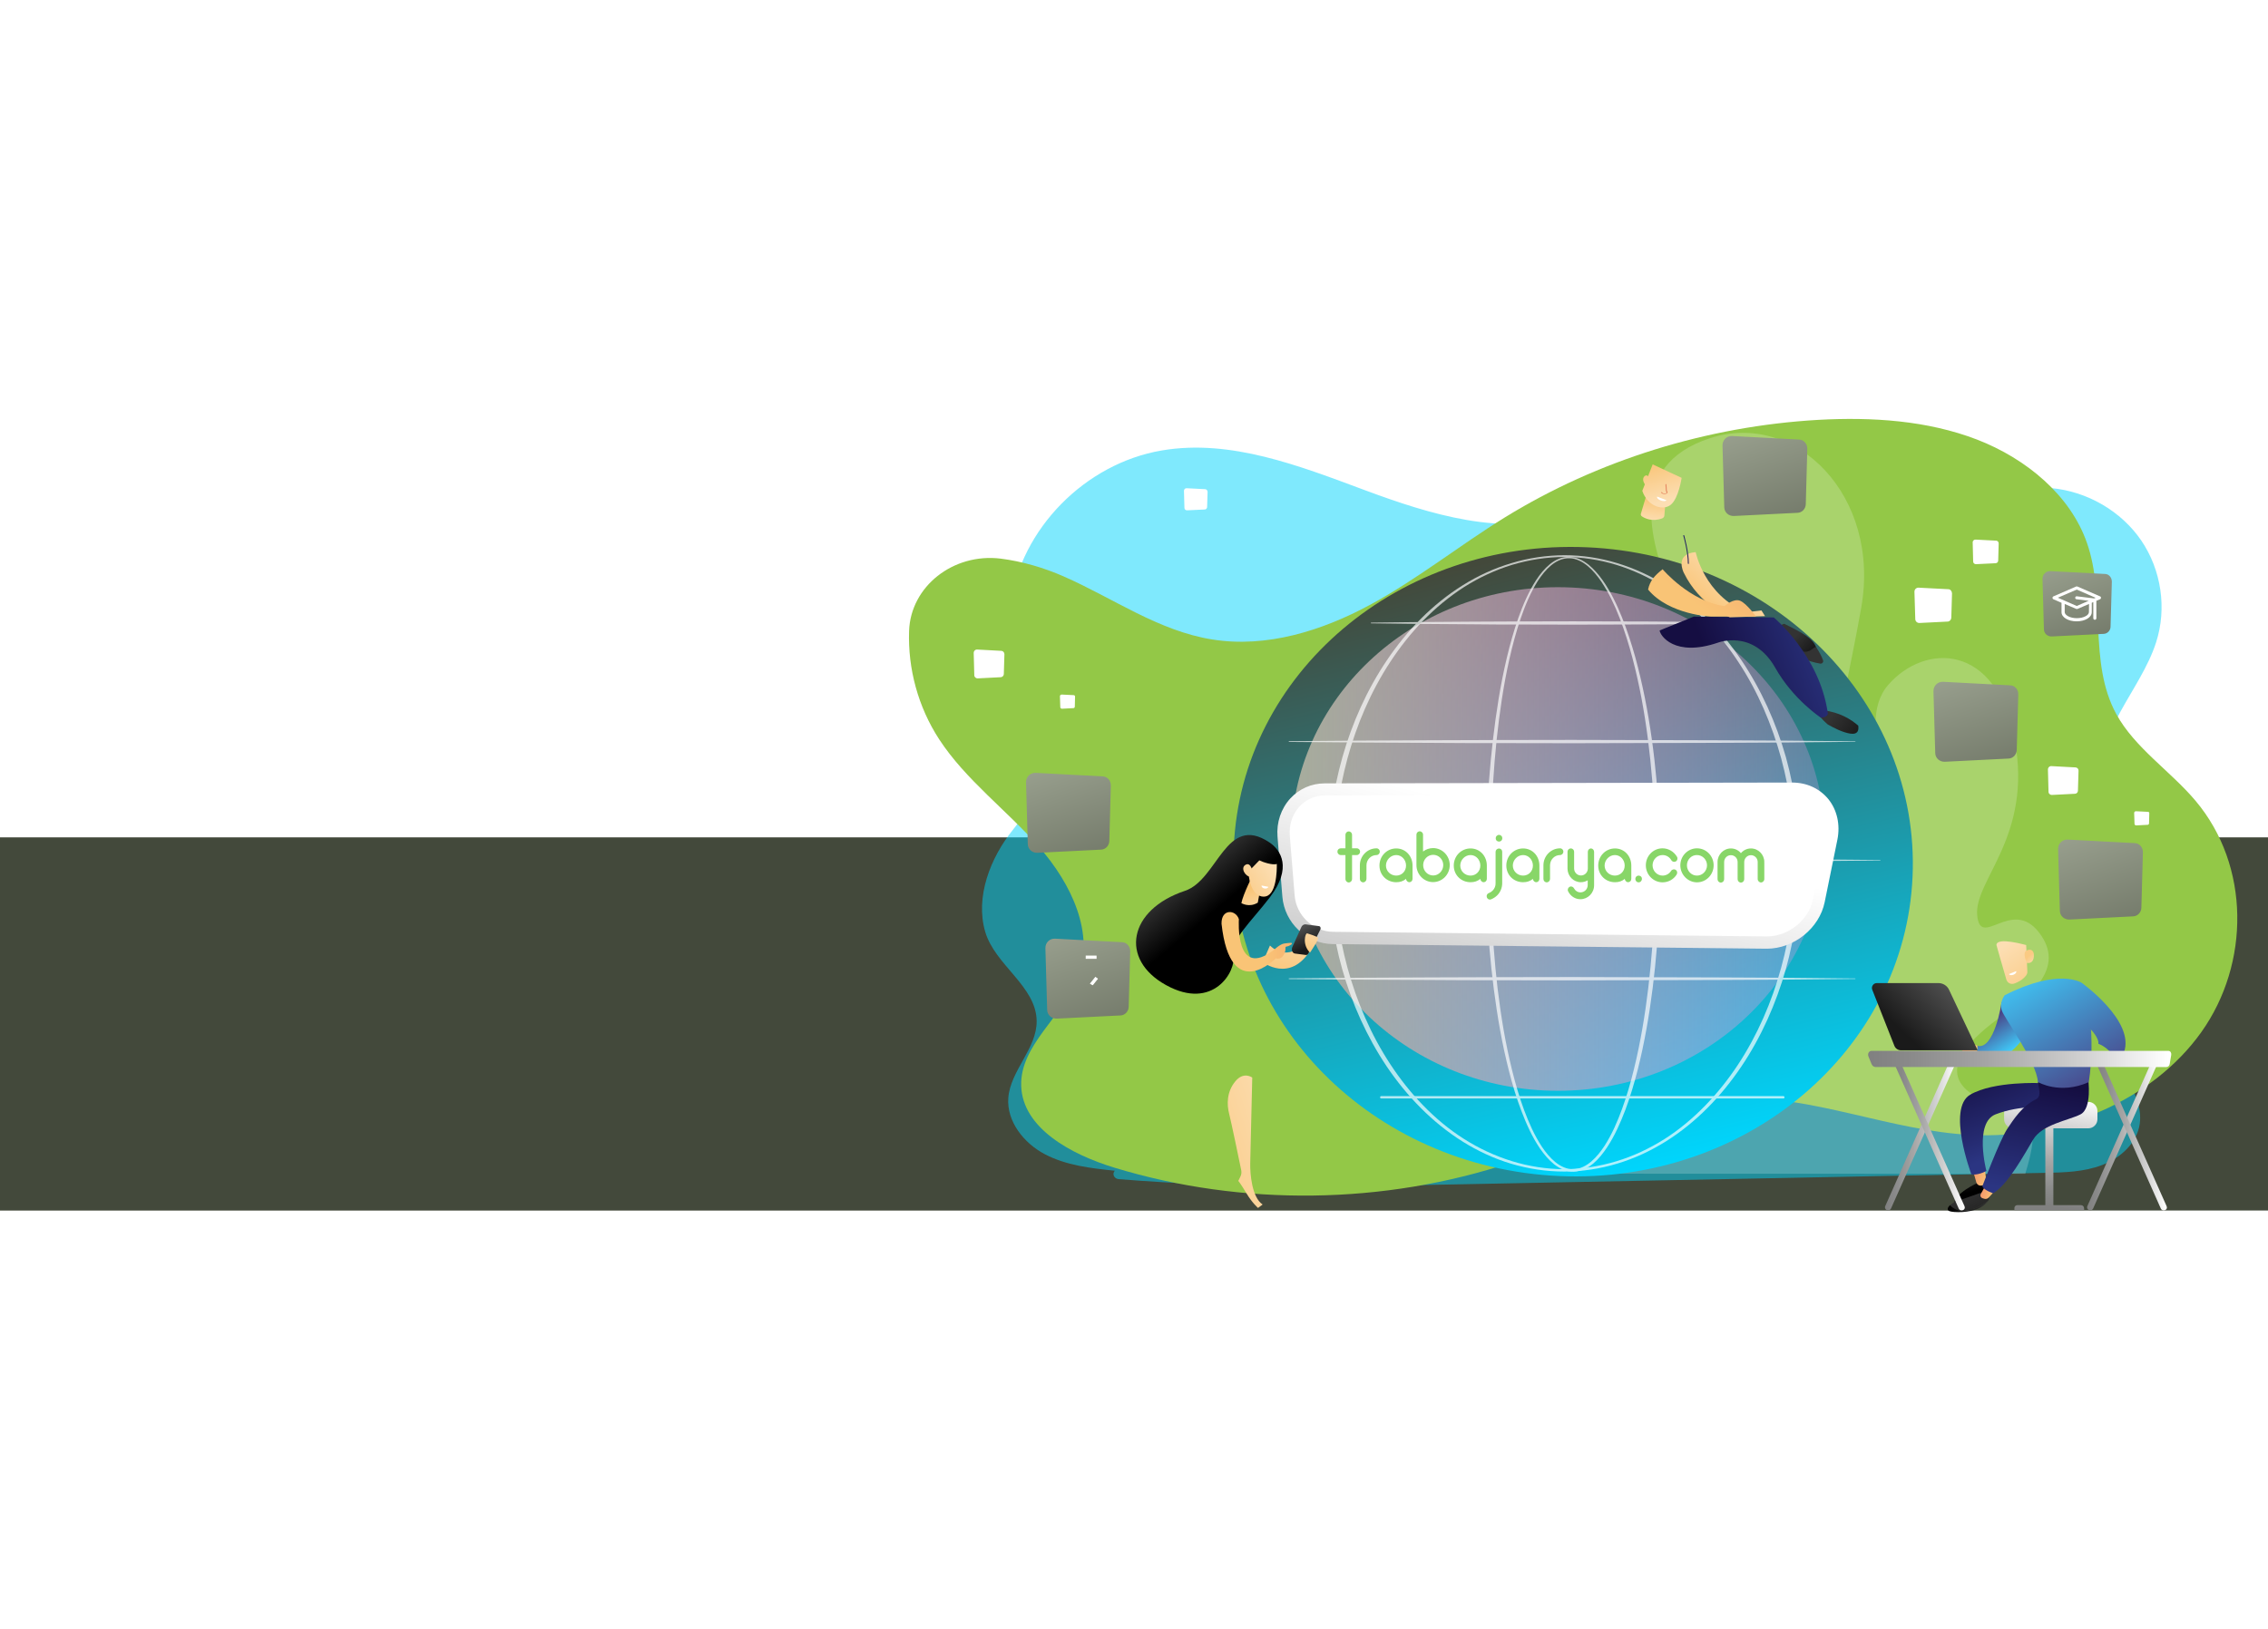 <?xml version="1.0" encoding="utf-8"?>
<!-- Generator: Adobe Illustrator 25.4.1, SVG Export Plug-In . SVG Version: 6.00 Build 0)  -->
<svg version="1.1" id="Layer_1" xmlns="http://www.w3.org/2000/svg" xmlns:xlink="http://www.w3.org/1999/xlink" x="0px" y="0px"
	 viewBox="0 0 1920 1379" style="enable-background:new 0 0 1920 1379;" xml:space="preserve">
<style type="text/css">
	.st0{fill-rule:evenodd;clip-rule:evenodd;fill:#43493B;}
	.st1{fill:#00D5FC;fill-opacity:0.5;}
	.st2{fill:#93C847;}
	.st3{opacity:0.2;}
	.st4{fill:#FFFFFF;}
	.st5{fill:#FFFFFF;fill-opacity:0.62;}
	.st6{fill:url(#SVGID_1_);}
	.st7{fill-rule:evenodd;clip-rule:evenodd;fill:url(#SVGID_00000083062227338884752620000004894616666030439815_);}
	.st8{opacity:0.68;}
	.st9{fill:url(#SVGID_00000179634907508391728140000011786834752178625423_);}
	.st10{fill:url(#SVGID_00000070836424367900660650000014962688610767483062_);}
	.st11{fill:url(#SVGID_00000033340234140695432610000004793161909381153981_);}
	.st12{fill:url(#SVGID_00000054246444886416424710000007225680915771392698_);}
	.st13{fill:url(#SVGID_00000139972892407638818030000009502387471457918338_);}
	.st14{fill:url(#SVGID_00000169536071444954766100000005454549531818849950_);}
	.st15{fill:url(#SVGID_00000058587234752033200500000011935021866448670111_);}
	.st16{fill:url(#SVGID_00000075860764117303042600000018004112970716973451_);}
	.st17{fill:url(#SVGID_00000115510894588290737460000009630544059991984542_);}
	.st18{fill:url(#SVGID_00000114755461224568565800000006887086753082642345_);}
	.st19{fill:url(#SVGID_00000111899956787304363210000017697924652165911936_);}
	.st20{fill:url(#SVGID_00000136395095346028780420000012131650288599030423_);}
	.st21{fill:url(#SVGID_00000134224784874974511230000010508527956641625533_);}
	.st22{fill:url(#SVGID_00000018916178437002152900000003081478261620284860_);}
	.st23{fill:url(#SVGID_00000005264962943113212230000005779294355284196763_);}
	.st24{fill:url(#SVGID_00000138554123423803445580000000396832400632731308_);}
	.st25{fill:url(#SVGID_00000109750605746398386440000011976424361877992592_);}
	.st26{fill:url(#SVGID_00000074437869506220570270000016156669867355350192_);}
	.st27{fill:url(#SVGID_00000075125186404544713620000012871528156791152007_);}
	.st28{fill:url(#SVGID_00000031912053288476628880000003172322643396392621_);}
	.st29{fill:url(#SVGID_00000018211552236190278650000006605691230851054777_);}
	.st30{fill:url(#SVGID_00000103956891683400856360000007632472979800175274_);}
	.st31{fill:url(#SVGID_00000097474289177030195780000010901113876908707208_);}
	.st32{fill:url(#SVGID_00000119838127992073140580000015888743876523599524_);}
	.st33{fill:url(#SVGID_00000170258381111197184450000018122503999684993945_);}
	.st34{fill:url(#SVGID_00000127039091728157464750000004185102624671164339_);}
	.st35{fill:url(#SVGID_00000139991965584815170160000014529318504886790538_);}
	.st36{fill:url(#SVGID_00000026155406741445887930000013579536938920185764_);}
	.st37{fill:url(#SVGID_00000102543242564230301710000002569829262515949202_);}
	.st38{fill:url(#SVGID_00000130622239997569556000000018141118157462726308_);}
	.st39{fill:url(#SVGID_00000004515054370443267800000002065254354143027873_);}
	.st40{fill:url(#SVGID_00000036970603599629241380000010278596088484271791_);}
	.st41{fill:url(#SVGID_00000160156203017154582510000008161623532652692873_);}
	.st42{fill:url(#SVGID_00000169540329522170901520000014633501350303569561_);}
	.st43{fill:url(#SVGID_00000120550520411792118720000003497784994816511929_);}
	.st44{fill:url(#SVGID_00000098900610921922065880000018278034953165827214_);}
	.st45{fill:url(#SVGID_00000075860092011258908370000001452435754887887260_);}
	.st46{fill:url(#SVGID_00000014618515217576038100000017785236636984317579_);}
	.st47{fill:url(#SVGID_00000130646836274627093630000015568860204350440639_);}
	.st48{fill:url(#SVGID_00000060018294635291622830000017027213597713023382_);}
	.st49{fill:url(#SVGID_00000009579132900591705130000002396444386568774023_);}
	.st50{fill:#FF9015;}
	.st51{fill-rule:evenodd;clip-rule:evenodd;fill:#FFFFFF;stroke:#FFFFFF;stroke-width:0.75;stroke-miterlimit:10;}
	.st52{fill:#FFFFFF;stroke:#FFFFFF;stroke-width:0.75;stroke-miterlimit:10;}
	.st53{fill-rule:evenodd;clip-rule:evenodd;fill:url(#SVGID_00000067918671347307659300000000402386293804321440_);}
	.st54{fill:url(#SVGID_00000070815433645346712700000000065242482034322832_);}
	.st55{fill:url(#SVGID_00000129195215932545456150000012346361918315329421_);}
	.st56{fill:url(#SVGID_00000000916421668008073710000010095356359138855553_);}
	.st57{fill:url(#SVGID_00000013898814874635088630000001934905231985211543_);}
	.st58{fill:url(#SVGID_00000053532577736928259490000008496129796839533478_);}
	.st59{fill:url(#SVGID_00000177478281280766889520000017760795647844005006_);}
	.st60{fill:url(#SVGID_00000149384301364143116710000009945147653763947143_);}
	.st61{fill:url(#SVGID_00000080887515392052338630000005157052638274327446_);}
	.st62{fill:url(#SVGID_00000075133937449227944570000012854601498290041523_);}
	.st63{fill:url(#SVGID_00000161605710036665283960000002964346383401688213_);}
	.st64{fill:url(#SVGID_00000159452075446198157500000005018019835474573204_);}
	.st65{fill:url(#SVGID_00000036249147638817010490000008716766038490829477_);}
	.st66{fill:url(#SVGID_00000119835239470964816050000009778556610627829632_);}
	.st67{fill:url(#SVGID_00000014622915335137345950000006256598252784768189_);}
	.st68{fill:url(#SVGID_00000055670453063848337900000009073490541765873311_);}
	.st69{fill:url(#SVGID_00000083086829259159227260000007390879544985952655_);}
	.st70{fill:url(#SVGID_00000065789979547561419520000015926244271411150980_);}
	.st71{fill:url(#SVGID_00000146490254239925781580000009023364188986919044_);}
	.st72{fill:url(#SVGID_00000078755761219886177930000006163910078848461228_);}
	.st73{fill:url(#SVGID_00000050644607924889940210000018171650303330755987_);}
	.st74{fill:url(#SVGID_00000006707526929066104680000013362729899068270979_);}
	.st75{fill:url(#SVGID_00000132809082536509668780000012981219231567266945_);}
	.st76{fill:url(#SVGID_00000069378768715765379550000000991098734457107616_);}
	.st77{fill:url(#SVGID_00000065045344342565349960000018109914593677629605_);}
	.st78{fill:url(#SVGID_00000030472157169892552440000012135776777390461867_);}
	.st79{fill:#E58761;}
	.st80{fill:#88D668;}
</style>
<path class="st0" d="M0,709h1920v316H0V709z"/>
<path class="st1" d="M1825.3,723.5c-17.7-18-38.7-35.6-44.2-60c-9.5-42.3,31-78.3,44.2-119.7c9.2-28.6,4.4-61.1-12.5-86
	s-45.7-41.7-76.2-44.5c-52.3-4.7-103.6,29.9-155.1,19.9c-41.3-8-73.9-43.4-115.8-47.2c-49.3-4.5-90.2,35.4-137.3,50.5
	c-56.3,18-117.4-0.8-172.8-21.4s-113.7-43.6-172-33.7c-65,11-119.5,66.5-128.2,130.5c-8.6,63.5,63.6,114.4,2.1,190.7
	c-19.2,23.8-32,57-23.5,86.2c8.2,28.4,43.4,46.3,43.6,75.8c0.2,23.3-22.2,41.8-24,65c-1.5,19.9,13.1,38.4,31.1,47.8
	s38.8,11.8,59.1,13.9c-1.2,1.2-1.5,2.9-0.8,4.4s2.1,2.5,3.9,2.7c99.2,8.1,199,6.2,298.5,4.2c161.7-3.2,323.5-6.3,485.2-9.5
	c16.6-0.3,33.7-0.7,49.1-6.7c15.5-5.9,29.4-18.6,31.7-34.7c4-27.4-25.3-51.3-22.6-78.9c3.4-35.2,54.1-48.8,63.7-83
	C1859.5,765.8,1843,741.5,1825.3,723.5L1825.3,723.5z"/>
<path class="st2" d="M1858.7,678.1c-21.4-25.4-51.5-44.8-67.2-73.6c-23.9-44-8.4-98.1-24.8-144.9c-14-40.1-51-71.1-93-87.4
	c-42.1-16.2-88.8-19.2-134.3-16.7c-94.3,5.4-186.9,34.2-265.6,82.7c-38.7,23.9-74.1,52.4-114.3,74.1c-40.2,21.7-87.2,36.5-133,29.2
	c-45.8-7.2-84.2-35.1-126.2-53.5c-16.4-7.2-34.9-12.7-53.2-15c-40.2-4.9-76.2,23.6-77.5,61.2c-1.1,32,7.6,64.3,25.4,91.7
	c22.4,34.4,57.3,60.1,84.7,91.3c27.3,31.2,47.5,73.3,32.7,111.1c-12.6,32.2-49,56.8-47.9,91.1c1.1,35.8,42.1,58.1,78.9,69.3
	c108.3,33,228.5,31.4,335.8-4.3c61.7-20.5,121-52.4,186.5-54.8c68.8-2.5,134.5,28,203.3,31.4c75.3,3.7,153-28.8,194.5-87
	C1904.9,815.9,1905,733.1,1858.7,678.1L1858.7,678.1z"/>
<g class="st3">
	<path class="st4" d="M1330.7,993.8c0,0-73-100-61.1-194.5s71.1-83.2,97.5-27.3s50.1,48.2,34.4-4.3s-35.3-86.8-2.8-139.1
		c32.4-52.3,35.8-74.5,17.6-121.2c-18.2-46.7-41.1-112.8,31.4-136.4s144.8,48.9,127.9,143.8s-27.1,105.2-3.8,140.4
		c23.3,35.2,13.6,49.6,10.3,72.5c-3.3,22.9,32.3,28.2,31.5-4s-46-108.3-15.1-143.8s91.5-35.9,107,46.2s-34.2,118.9-31.7,148.6
		c2.5,29.7,29.2-15.3,52.4,14.9c23.2,30.2-8.1,54-31.1,70.4s-57.8,45.8-24.7,67.1c33.1,21.3,64.4,0.9,44.1,66.8L1330.7,993.8
		L1330.7,993.8L1330.7,993.8z"/>
	<path class="st5" d="M1480.7,439.4c2.4,1.4,4.5,3.1,6.5,5s3.9,3.9,5.6,6.1c3.5,4.4,6.5,9.3,8.9,14.5c4.8,10.5,7.4,22.1,8.3,33.7
		c0.2,1.5,0.2,2.9,0.3,4.4c0.1,1.5,0.1,2.9,0.1,4.4v4.4l-0.2,4.4l-0.1,2.2l-0.2,2.2l-0.4,4.3c-0.4,2.9-0.7,5.8-1.2,8.6
		s-1,5.7-1.6,8.5l-0.9,4.2l-0.9,4.1l-3.7,16.3c-4.9,21.8-9.7,43.5-13.4,65.4c-3.6,21.9-6.2,44-5.6,65.8c0.1,5.5,0.5,10.9,1.1,16.2
		c0.6,5.4,1.5,10.7,2.7,15.9s2.8,10.2,4.7,15.1c2.2,5.5,3.9,11.2,5.2,16.8c2.5,11.3,4,22.7,5.1,34s1.9,22.6,2.6,33.8
		c1.4,22.5,2.6,44.9,5.6,67c0.4,2.8,0.8,5.5,1.2,8.2c0.4,2.8,1,5.5,1.5,8.2s1.2,5.4,1.7,8.1c0.3,1.3,0.7,2.7,1,4s0.7,2.7,1.1,4
		l1.2,3.9c0.4,1.3,0.9,2.6,1.4,3.9c0.9,2.6,2.1,5.1,3.1,7.6c2.4,4.9,5.2,9.6,8.5,13.7l-0.8,0.9c-3.8-4-7-8.5-9.8-13.4
		c-2.7-4.9-5-10.1-6.9-15.4c-3.9-10.6-6.4-21.7-8.6-32.8c-4.2-22.3-6.2-44.8-8.4-67.2c-1.2-11.2-2.2-22.3-3.6-33.4
		c-1.4-11-3.1-22-5.8-32.4c-1.4-5.2-2.9-10.2-4.9-15c-2.3-5.4-4.1-11-5.5-16.7c-1.5-5.7-2.5-11.5-3.3-17.2
		c-0.8-5.8-1.2-11.6-1.5-17.4c-0.9-23.2,1.8-46.1,5.3-68.5c3.6-22.4,8.5-44.5,14-66.2c1.4-5.4,2.8-10.9,4.2-16.3l1.1-4.1l1-4
		c0.7-2.6,1.2-5.3,1.8-8c0.6-2.7,1-5.3,1.5-8l0.6-4c0.2-1.3,0.4-2.7,0.5-4c0.7-5.4,0.9-10.8,0.9-16.2c0-5.4-0.4-10.8-1.2-16.1
		c-0.9-5.3-2.1-10.6-3.8-15.7c-0.9-2.5-1.9-5-3.1-7.4c-1.1-2.5-2.4-4.8-3.8-7.1c-2.8-4.5-6.1-8.8-10.1-12.2L1480.7,439.4
		L1480.7,439.4z M1325.3,778.1c2.2,17.7,5.3,35.2,9.1,52.5c1.9,8.7,4,17.2,6.3,25.8c0.6,2.1,1.2,4.2,1.8,6.4
		c0.6,2.1,1.2,4.2,1.9,6.3c1.2,4.2,2.6,8.4,4,12.6c1.5,4.1,2.9,8.3,4.5,12.4c1.5,4.1,3.2,8.2,4.8,12.2c3.4,8,7.1,15.9,11.1,23.6
		c4,7.7,8.4,15.1,13.2,22.3c4.8,7.1,10.1,13.9,15.6,20.5l-0.8,0.9c-6.4-5.7-12.3-12-17.8-18.9c-5.4-6.9-10.3-14.3-14.7-21.9
		c-4.3-7.7-8.4-15.6-11.9-23.8c-1.7-4.1-3.5-8.2-5-12.4c-1.6-4.2-3-8.4-4.5-12.7c-1.3-4.3-2.7-8.5-4-12.8c-0.6-2.2-1.2-4.3-1.8-6.5
		s-1.2-4.3-1.7-6.5c-2.2-8.7-4-17.5-5.6-26.3c-3.1-17.7-5.2-35.6-5.6-53.6L1325.3,778.1L1325.3,778.1z"/>
</g>
<linearGradient id="SVGID_1_" gradientUnits="userSpaceOnUse" x1="1392.541" y1="71.353" x2="1271.684" y2="588.21" gradientTransform="matrix(1 0 0 -1 0 1060.788)">
	<stop  offset="0" style="stop-color:#00D5FC"/>
	<stop  offset="1" style="stop-color:#43493B"/>
</linearGradient>
<path class="st6" d="M1619.1,742.2c-6.4,147-140.3,260.5-299,253.6c-158.7-7-282.1-131.8-275.6-278.8c6.4-147,140.3-260.5,299-253.6
	S1625.5,595.2,1619.1,742.2z"/>
<linearGradient id="SVGID_00000010308075393318981020000009885991560039016579_" gradientUnits="userSpaceOnUse" x1="1113.533" y1="1.418" x2="1114.533" y2="1.418" gradientTransform="matrix(451.349 0 0 451.349 -501498.969 70.399)">
	<stop  offset="0" style="stop-color:#A7AE9C"/>
	<stop  offset="1" style="stop-color:#F895E7;stop-opacity:0.26"/>
</linearGradient>
<ellipse style="fill-rule:evenodd;clip-rule:evenodd;fill:url(#SVGID_00000010308075393318981020000009885991560039016579_);" cx="1318.9" cy="710.4" rx="225.7" ry="213.2"/>
<g class="st8">
	<path class="st4" d="M1405.4,730.9c0,23.5-0.9,47-2.7,70.5c-1.9,23.4-4.7,46.8-8.9,70c-2.1,11.6-4.5,23.1-7.4,34.5
		s-6.3,22.7-10.4,33.8c-4.2,11-9,21.9-15.5,31.8c-3.3,4.9-7,9.7-11.6,13.6c-2.3,1.9-4.8,3.7-7.6,4.9c-2.8,1.2-5.8,2-8.9,2.1
		s-6.2-0.5-9-1.7c-2.8-1.1-5.4-2.8-7.8-4.6c-4.7-3.8-8.5-8.5-11.9-13.3c-6.7-9.9-11.5-20.7-15.7-31.7s-7.6-22.3-10.5-33.7
		s-5.4-22.9-7.5-34.5c-4.2-23.2-7.1-46.5-9.1-70c-1.9-23.4-2.9-47-3.1-70.5c-0.1-11.8,0.3-23.5,0.7-35.3c0.4-11.8,1.1-23.5,2-35.2
		c1.8-23.4,4.4-46.8,8.2-70c1.9-11.6,4.2-23.1,6.9-34.6c2.7-11.4,5.9-22.8,9.8-33.9c4-11.1,8.6-22,15.1-32c3.2-4.9,7-9.6,11.6-13.4
		c2.3-1.9,4.9-3.5,7.7-4.6c2.8-1.1,5.8-1.7,8.8-1.6s6,0.8,8.7,2s5.3,2.9,7.6,4.7c4.6,3.8,8.5,8.4,11.9,13.2
		c6.8,9.7,11.9,20.4,16.3,31.3s8,22.2,11.2,33.5c3.1,11.3,5.8,22.8,8.1,34.3c4.6,23.1,7.8,46.4,9.9,69.8
		C1404.4,683.9,1405.4,707.4,1405.4,730.9L1405.4,730.9z M1401.5,730.9c0.1-23.4-0.8-46.8-2.8-70.2c-1.9-23.3-4.8-46.6-9.1-69.6
		c-2.2-11.5-4.7-22.9-7.7-34.2s-6.5-22.5-10.7-33.4s-9.2-21.5-15.7-31.2c-3.3-4.8-7-9.3-11.4-13c-2.2-1.8-4.6-3.5-7.2-4.6
		c-2.6-1.2-5.4-2-8.3-2c-2.8-0.1-5.7,0.5-8.3,1.6c-2.7,1.1-5.1,2.7-7.3,4.5c-4.4,3.7-8,8.3-11.2,13.2c-6.2,9.9-10.7,20.7-14.5,31.8
		s-6.8,22.4-9.4,33.8c-2.6,11.4-4.7,22.9-6.5,34.5c-7.1,46.3-9.4,93.2-9.3,140c-0.1,23.4,0.7,46.8,2.4,70.2
		c1.7,23.3,4.4,46.6,8.4,69.7c2,11.5,4.4,23,7.2,34.3c2.8,11.3,6.1,22.6,10.1,33.5c4.1,10.9,8.8,21.7,15.2,31.3
		c3.2,4.8,6.9,9.3,11.3,12.9c2.2,1.8,4.6,3.3,7.2,4.4c2.6,1.1,5.4,1.7,8.2,1.6c2.8-0.1,5.5-0.8,8.1-2s4.9-2.8,7.1-4.7
		c4.3-3.7,7.9-8.3,11.1-13.2c6.3-9.8,10.9-20.5,14.9-31.5s7.2-22.2,10-33.6c2.8-11.4,5.1-22.8,7.1-34.3c4-23.1,6.6-46.3,8.4-69.7
		C1400.7,777.7,1401.6,754.3,1401.5,730.9z"/>
	<path class="st4" d="M1524,730.9c-0.2,30.3-4.1,60.6-12.2,89.8c-8.3,29.1-20.7,57.2-37.6,82.3s-38.3,47.4-64,63.5
		c-12.8,8-26.7,14.5-41.2,18.8c-14.5,4.4-29.7,6.7-44.8,6.7c-15.2,0-30.3-2.3-44.8-6.6s-28.4-10.8-41.2-18.8
		c-25.7-16.1-47.2-38.4-64.2-63.5c-16.9-25.2-29.4-53.2-37.7-82.3c-4.1-14.6-7.1-29.5-9.1-44.5s-3-30.2-3.1-45.3
		c0.1-15.2,1.1-30.3,3.1-45.3s5.1-29.9,9.2-44.5c8.3-29.1,20.8-57.2,37.8-82.3c16.9-25.1,38.4-47.3,64.2-63.4
		c12.8-8,26.7-14.4,41.2-18.7c14.5-4.4,29.6-6.6,44.7-6.7c15.1,0,30.2,2.3,44.7,6.7c14.5,4.4,28.3,10.7,41.2,18.8
		c25.7,16.1,47.2,38.4,64,63.4c16.9,25.1,29.4,53.1,37.7,82.2C1519.9,670.3,1523.8,700.6,1524,730.9L1524,730.9z M1519.5,730.9
		c0-29.9-3.8-59.8-11.6-88.7c-7.9-28.8-19.8-56.7-36.3-81.7c-8.2-12.5-17.5-24.3-28-35c-10.4-10.7-22-20.4-34.6-28.4
		c-12.7-8-26.3-14.4-40.6-18.8c-14.3-4.4-29.3-6.6-44.2-6.7c-15,0.1-29.9,2.4-44.2,6.7c-14.3,4.4-28,10.8-40.6,18.8
		c-12.6,8.1-24.1,17.7-34.6,28.4c-10.4,10.7-19.7,22.5-27.9,35c-16.4,25-28.3,52.8-36.2,81.7c-3.9,14.4-6.8,29.1-8.7,43.9
		c-1.9,14.8-2.9,29.8-2.9,44.7s1,29.9,2.9,44.7s4.8,29.5,8.7,43.9c7.9,28.8,19.8,56.6,36.2,81.6c8.2,12.5,17.5,24.3,27.9,35
		s21.9,20.4,34.6,28.4c12.6,8,26.3,14.4,40.6,18.8c14.3,4.4,29.2,6.7,44.1,6.8c14.9-0.1,29.9-2.4,44.2-6.7
		c14.3-4.3,27.9-10.7,40.6-18.7c12.6-8,24.2-17.7,34.6-28.4s19.8-22.5,28-35c16.4-25,28.4-52.8,36.3-81.6
		C1515.8,790.7,1519.5,760.8,1519.5,730.9z"/>
	<path class="st4" d="M1091.3,627.6l59.9-0.5l59.9-0.3c20-0.1,40-0.1,59.9-0.2l59.9-0.1l119.9,0.3l59.9,0.3l59.9,0.6
		c0.1,0,0.2,0.1,0.2,0.2s-0.1,0.2-0.2,0.2l-59.9,0.6l-59.9,0.3l-119.9,0.3l-59.9-0.1c-20,0-40,0-59.9-0.2l-59.9-0.3l-59.9-0.5
		c-0.2,0-0.3-0.1-0.3-0.3C1091,627.7,1091.1,627.6,1091.3,627.6L1091.3,627.6z M1160.8,527.2c14.2-0.2,28.4-0.4,42.6-0.5l42.6-0.3
		c14.2-0.1,28.4-0.1,42.6-0.2l42.6-0.1l42.6,0.1c14.2,0.1,28.4,0,42.6,0.2l42.6,0.3c14.2,0.2,28.4,0.3,42.6,0.6
		c0.1,0,0.2,0.1,0.2,0.2c0,0.1-0.1,0.2-0.2,0.2c-14.2,0.3-28.4,0.4-42.6,0.6l-42.6,0.3c-14.2,0.1-28.4,0.1-42.6,0.2l-42.6,0.1
		l-42.6-0.1c-14.2,0-28.4,0-42.6-0.2l-42.6-0.3c-14.2-0.2-28.4-0.3-42.6-0.5c-0.2,0-0.3-0.1-0.3-0.3S1160.6,527.2,1160.8,527.2
		L1160.8,527.2z M1070.4,728l65.2-0.5l65.2-0.3l130.3-0.2l130.3,0.3l65.2,0.3l65.2,0.6c0.1,0,0.2,0.1,0.2,0.2s-0.1,0.2-0.2,0.2
		l-65.2,0.6l-65.2,0.3l-130.3,0.3l-130.3-0.2l-65.2-0.3l-65.2-0.5c-0.2,0-0.3-0.1-0.3-0.3C1070.1,728.1,1070.3,728,1070.4,728
		L1070.4,728z M1091.3,828.4l59.9-0.5l59.9-0.3c20-0.1,40-0.1,59.9-0.2l59.9-0.1l119.9,0.3l59.9,0.3l59.9,0.6c0.1,0,0.2,0.1,0.2,0.2
		s-0.1,0.2-0.2,0.2l-59.9,0.6l-59.9,0.3l-119.9,0.3L1271,830c-20,0-40,0-59.9-0.2l-59.9-0.3l-59.9-0.5c-0.2,0-0.3-0.1-0.3-0.3
		S1091.1,828.4,1091.3,828.4L1091.3,828.4z M1509.8,930.1h-340.5c-0.6,0-1-0.5-1-1s0.5-1,1-1h340.4c0.6,0,1,0.5,1,1
		S1510.4,930.1,1509.8,930.1L1509.8,930.1z"/>
</g>
<linearGradient id="SVGID_00000054235788592135091510000002236998912063213487_" gradientUnits="userSpaceOnUse" x1="1107.377" y1="34.785" x2="1108.377" y2="34.785" gradientTransform="matrix(24.825 25.928 -25.928 24.825 -25071.348 -29034.06)">
	<stop  offset="0" style="stop-color:#333333"/>
	<stop  offset="1" style="stop-color:#000000"/>
</linearGradient>
<path style="fill:url(#SVGID_00000054235788592135091510000002236998912063213487_);" d="M1510.5,528.2c0,0-6.8,0.4-7.7,14.5
	c0,0,15.9,14.2,37.3,17.6c1.6,0.2-2.2-11-2.8-12.5C1534.6,540.5,1525.9,535.8,1510.5,528.2z"/>
<linearGradient id="SVGID_00000156549728228897404070000016995439012918130306_" gradientUnits="userSpaceOnUse" x1="1067.246" y1="54.884" x2="1067.246" y2="54.884" gradientTransform="matrix(24.825 25.928 -25.928 24.825 -25071.348 -29034.06)">
	<stop  offset="0" style="stop-color:#333333"/>
	<stop  offset="1" style="stop-color:#000000"/>
</linearGradient>
<path style="fill:url(#SVGID_00000156549728228897404070000016995439012918130306_);" d="M0,0"/>
<linearGradient id="SVGID_00000038379731907551640200000009318310871973695122_" gradientUnits="userSpaceOnUse" x1="1107.055" y1="20.194" x2="1108.055" y2="20.194" gradientTransform="matrix(46.957 34.464 -34.464 46.957 -49737.477 -38495.504)">
	<stop  offset="0" style="stop-color:#333333"/>
	<stop  offset="1" style="stop-color:#000000"/>
</linearGradient>
<path style="fill:url(#SVGID_00000038379731907551640200000009318310871973695122_);" d="M1573.1,614.4c-6.1-5.3-15.7-11.3-29.6-13
	l-4.7,2.9c0,0,3,4.4,8.5,9.1c5,2.9,12.8,6.9,19.3,7.8C1572.8,622.1,1573.7,618.3,1573.1,614.4L1573.1,614.4z"/>
<linearGradient id="SVGID_00000035501227664263134710000008521689226943750560_" gradientUnits="userSpaceOnUse" x1="1106.376" y1="-8.538" x2="1107.376" y2="-8.538" gradientTransform="matrix(31.879 -94.776 94.776 31.879 -32936.539 105676.312)">
	<stop  offset="0" style="stop-color:#333333"/>
	<stop  offset="1" style="stop-color:#000000"/>
</linearGradient>
<path style="fill:url(#SVGID_00000035501227664263134710000008521689226943750560_);" d="M1537.3,547.7c-3.7,1.2-5.4,6.5-14.8,3
	c-9.2-3.4-16-7.7-19.5-10.3c-0.1,0.7-0.1,1.4-0.2,2.2c0,0,16.7,15.9,38.2,19.3c1.6,0.2,2.9-1.3,2.3-2.9
	C1542.3,556.3,1540.4,552.2,1537.3,547.7L1537.3,547.7z"/>
<linearGradient id="SVGID_00000165939316138352411900000015412168408974338965_" gradientUnits="userSpaceOnUse" x1="1106.693" y1="-24.73" x2="1106.693" y2="-24.73" gradientTransform="matrix(31.879 -94.776 94.776 31.879 -32936.539 105676.312)">
	<stop  offset="0" style="stop-color:#333333"/>
	<stop  offset="1" style="stop-color:#000000"/>
</linearGradient>
<path style="fill:url(#SVGID_00000165939316138352411900000015412168408974338965_);" d="M0,0"/>
<linearGradient id="SVGID_00000038385506771084382550000002573949355520016819_" gradientUnits="userSpaceOnUse" x1="1128.081" y1="-1.95" x2="1129.081" y2="-1.95" gradientTransform="matrix(-98.367 37.103 -37.103 -98.367 112445.148 -41506.051)">
	<stop  offset="0" style="stop-color:#2B3582"/>
	<stop  offset="1" style="stop-color:#150E42"/>
</linearGradient>
<path style="fill:url(#SVGID_00000038385506771084382550000002573949355520016819_);" d="M1433.9,522.1l67.7,0.7
	c0,0,38.7,32,45.7,80.7c0,0,1.2,3.6-5.8,4.2c0,0-23.4-15.3-38.6-42.2c-18.7-33.1-48.7-21.3-48.7-21.3c-36.5,12.4-48.9-6-49.2-10.4
	L1433.9,522.1L1433.9,522.1z"/>
<linearGradient id="SVGID_00000096764143909793661780000008176029742649697680_" gradientUnits="userSpaceOnUse" x1="1140.39" y1="8.93" x2="1141.39" y2="8.93" gradientTransform="matrix(-31.879 37.91 -37.91 -31.879 38167.809 -42468.457)">
	<stop  offset="0" style="stop-color:#FCDEB3"/>
	<stop  offset="1" style="stop-color:#F9C476"/>
</linearGradient>
<path style="fill:url(#SVGID_00000096764143909793661780000008176029742649697680_);" d="M1435.5,467.5c0,0,7.3,36.5,43,50.9
	l12.7-1.5l3,4.8l-29.8,1c0,0-25.5-10.1-38.9-37.6C1425,484.3,1417.6,468.9,1435.5,467.5L1435.5,467.5z"/>
<linearGradient id="SVGID_00000090977586139304124070000010744216753984420488_" gradientUnits="userSpaceOnUse" x1="1152.143" y1="37.94" x2="1152.143" y2="37.94" gradientTransform="matrix(-31.879 37.91 -37.91 -31.879 38167.809 -42468.457)">
	<stop  offset="0" style="stop-color:#FCDEB3"/>
	<stop  offset="1" style="stop-color:#F9C476"/>
</linearGradient>
<path style="fill:url(#SVGID_00000090977586139304124070000010744216753984420488_);" d="M0,0"/>
<linearGradient id="SVGID_00000023254954273374616630000003270876564074066086_" gradientUnits="userSpaceOnUse" x1="1105.116" y1="-4.846" x2="1106.116" y2="-4.846" gradientTransform="matrix(63.722 -87.174 87.174 63.722 -68560.469 97159.445)">
	<stop  offset="0" style="stop-color:#F9C476"/>
	<stop  offset="1" style="stop-color:#F6966A"/>
</linearGradient>
<path style="fill:url(#SVGID_00000023254954273374616630000003270876564074066086_);" d="M1407.5,482c0,0,23,27.2,52.4,31.2
	c0,0,7.6-6.9,13.3-4.5c5.7,2.5,13.4,13.4,13.4,13.4h-37.8c0,0-35.7-1.3-53.6-22.9C1396.7,491.7,1401,487.1,1407.5,482z"/>
<linearGradient id="SVGID_00000154412416162774807260000003224725598175855033_" gradientUnits="userSpaceOnUse" x1="1080.274" y1="-48.859" x2="1081.274" y2="-48.859" gradientTransform="matrix(2.347 -21.124 21.124 2.347 -105.001 23376.06)">
	<stop  offset="0" style="stop-color:#FCDEB3"/>
	<stop  offset="1" style="stop-color:#F9C476"/>
</linearGradient>
<path style="fill:url(#SVGID_00000154412416162774807260000003224725598175855033_);" d="M1394.1,418.2l-5,16.8
	c-0.2,0.8,0.1,1.6,0.7,2.1c2.4,1.7,8.8,5,17.4,1.8c1-0.4,1.7-1.3,1.8-2.4l1.2-14.6L1394.1,418.2L1394.1,418.2z"/>
<g>
	
		<linearGradient id="SVGID_00000045589618480002302670000006093540218505225130_" gradientUnits="userSpaceOnUse" x1="1107.904" y1="-35.163" x2="1108.904" y2="-35.163" gradientTransform="matrix(-10.345 -34.121 34.121 -10.345 14072.377 37862.602)">
		<stop  offset="0" style="stop-color:#FCDEB3"/>
		<stop  offset="1" style="stop-color:#F9C476"/>
	</linearGradient>
	<path style="fill:url(#SVGID_00000045589618480002302670000006093540218505225130_);" d="M1423.6,404.6c0,0-2.5,17.4-9.2,22.8
		s-19.7,1.3-24.1-11.8l8.8-22.4L1423.6,404.6z"/>
	
		<linearGradient id="SVGID_00000141445234289158199070000010573151711044617379_" gradientUnits="userSpaceOnUse" x1="1130.739" y1="-69.588" x2="1130.739" y2="-69.588" gradientTransform="matrix(-10.345 -34.121 34.121 -10.345 14072.377 37862.602)">
		<stop  offset="0" style="stop-color:#FCDEB3"/>
		<stop  offset="1" style="stop-color:#F9C476"/>
	</linearGradient>
	<path style="fill:url(#SVGID_00000141445234289158199070000010573151711044617379_);" d="M0,0"/>
	
		<linearGradient id="SVGID_00000085249766123956994360000008824368245917276305_" gradientUnits="userSpaceOnUse" x1="1107.904" y1="-35.165" x2="1108.904" y2="-35.165" gradientTransform="matrix(-10.345 -34.121 34.121 -10.345 14061.702 37865.719)">
		<stop  offset="0" style="stop-color:#FCDEB3"/>
		<stop  offset="1" style="stop-color:#F9C476"/>
	</linearGradient>
	<path style="fill:url(#SVGID_00000085249766123956994360000008824368245917276305_);" d="M1398.1,409.4c0,0-2.3-9.3-5.8-6.3
		s0.9,9.7,4.9,11L1398.1,409.4z"/>
</g>
<linearGradient id="SVGID_00000021833961121027382800000001358091117885395868_" gradientUnits="userSpaceOnUse" x1="1130.742" y1="-69.274" x2="1130.742" y2="-69.274" gradientTransform="matrix(-10.345 -34.121 34.121 -10.345 14061.702 37865.719)">
	<stop  offset="0" style="stop-color:#FCDEB3"/>
	<stop  offset="1" style="stop-color:#F9C476"/>
</linearGradient>
<path style="fill:url(#SVGID_00000021833961121027382800000001358091117885395868_);" d="M0,0"/>
<linearGradient id="SVGID_00000060005381624437013060000002177435512318260149_" gradientUnits="userSpaceOnUse" x1="1130.742" y1="-69.274" x2="1130.742" y2="-69.274" gradientTransform="matrix(-10.345 -34.121 34.121 -10.345 14061.702 37865.719)">
	<stop  offset="0" style="stop-color:#FCDEB3"/>
	<stop  offset="1" style="stop-color:#F9C476"/>
</linearGradient>
<path style="fill:url(#SVGID_00000060005381624437013060000002177435512318260149_);" d="M0,0"/>
<linearGradient id="SVGID_00000022520775621135942060000014841716441705496218_" gradientUnits="userSpaceOnUse" x1="1125.806" y1="5.598" x2="1126.806" y2="5.598" gradientTransform="matrix(-57.728 98.222 -98.222 -57.728 66999.961 -109845.25)">
	<stop  offset="0" style="stop-color:#2B3582"/>
	<stop  offset="1" style="stop-color:#150E42"/>
</linearGradient>
<path style="fill:url(#SVGID_00000022520775621135942060000014841716441705496218_);" d="M1429.3,477.5c-0.2,0-0.4-0.2-0.4-0.4
	c0-10-3.8-23.4-3.9-23.5c-0.1-0.2,0.1-0.5,0.3-0.5c0.2-0.1,0.5,0.1,0.5,0.3c0,0.1,3.9,13.6,3.9,23.7
	C1429.8,477.3,1429.6,477.5,1429.3,477.5L1429.3,477.5z"/>
<linearGradient id="SVGID_00000008836458018681199140000006310280923634913677_" gradientUnits="userSpaceOnUse" x1="1129.192" y1="18.469" x2="1129.192" y2="18.469" gradientTransform="matrix(-57.728 98.222 -98.222 -57.728 66999.961 -109845.25)">
	<stop  offset="0" style="stop-color:#2B3582"/>
	<stop  offset="1" style="stop-color:#150E42"/>
</linearGradient>
<path style="fill:url(#SVGID_00000008836458018681199140000006310280923634913677_);" d="M0,0"/>
<linearGradient id="SVGID_00000142885761232570970980000010668561538414916543_" gradientUnits="userSpaceOnUse" x1="1129.192" y1="18.469" x2="1129.192" y2="18.469" gradientTransform="matrix(-57.728 98.222 -98.222 -57.728 66999.961 -109845.25)">
	<stop  offset="0" style="stop-color:#2B3582"/>
	<stop  offset="1" style="stop-color:#150E42"/>
</linearGradient>
<path style="fill:url(#SVGID_00000142885761232570970980000010668561538414916543_);" d="M0,0"/>
<linearGradient id="SVGID_00000140698189636437944830000000221286295945195955_" gradientUnits="userSpaceOnUse" x1="1129.192" y1="18.469" x2="1129.192" y2="18.469" gradientTransform="matrix(-57.728 98.222 -98.222 -57.728 66999.961 -109845.25)">
	<stop  offset="0" style="stop-color:#2B3582"/>
	<stop  offset="1" style="stop-color:#150E42"/>
</linearGradient>
<path style="fill:url(#SVGID_00000140698189636437944830000000221286295945195955_);" d="M0,0"/>
<g>
	
		<linearGradient id="SVGID_00000046313018328999835940000017485971268775058560_" gradientUnits="userSpaceOnUse" x1="1129.192" y1="18.469" x2="1129.192" y2="18.469" gradientTransform="matrix(-57.728 98.222 -98.222 -57.728 66999.961 -109845.25)">
		<stop  offset="0" style="stop-color:#2B3582"/>
		<stop  offset="1" style="stop-color:#150E42"/>
	</linearGradient>
	<path style="fill:url(#SVGID_00000046313018328999835940000017485971268775058560_);" d="M0,0"/>
</g>
<linearGradient id="SVGID_00000121239367632683299000000005004462129112207498_" gradientUnits="userSpaceOnUse" x1="1117.043" y1="5.171" x2="1118.043" y2="5.171" gradientTransform="matrix(77.119 231.356 -231.356 77.119 -83480.266 -258507.766)">
	<stop  offset="0" style="stop-color:#A7AE9C"/>
	<stop  offset="1" style="stop-color:#43493B"/>
</linearGradient>
<path style="fill:url(#SVGID_00000121239367632683299000000005004462129112207498_);" d="M1523.3,372.2l-56.9-3
	c-4.7-0.2-8.3,3.4-8.2,8.1l1.5,52.3c0.1,4.3,3.8,7.5,8.2,7.3l54-2.7c3.7-0.2,6.7-3.4,6.8-7.3l1.3-46.9
	C1530.1,376,1527.1,372.4,1523.3,372.2L1523.3,372.2z"/>
<linearGradient id="SVGID_00000122721703878021173900000005949598413809744537_" gradientUnits="userSpaceOnUse" x1="1117.043" y1="5.171" x2="1118.043" y2="5.171" gradientTransform="matrix(77.119 231.357 -231.357 77.119 -84070.18 -258223.641)">
	<stop  offset="0" style="stop-color:#A7AE9C"/>
	<stop  offset="1" style="stop-color:#43493B"/>
</linearGradient>
<path style="fill:url(#SVGID_00000122721703878021173900000005949598413809744537_);" d="M933.7,657.4l-56.9-3
	c-4.7-0.2-8.3,3.4-8.2,8.1l1.5,52.3c0.1,4.3,3.8,7.5,8.2,7.3l54-2.7c3.7-0.2,6.7-3.4,6.8-7.3l1.3-46.9
	C940.5,661.1,937.6,657.6,933.7,657.4L933.7,657.4z"/>
<linearGradient id="SVGID_00000059269078448486871270000008949446921854954423_" gradientUnits="userSpaceOnUse" x1="1117.043" y1="5.171" x2="1118.043" y2="5.171" gradientTransform="matrix(77.119 231.357 -231.357 77.119 -83301.961 -258300.703)">
	<stop  offset="0" style="stop-color:#A7AE9C"/>
	<stop  offset="1" style="stop-color:#43493B"/>
</linearGradient>
<path style="fill:url(#SVGID_00000059269078448486871270000008949446921854954423_);" d="M1701.9,580.3l-56.9-3
	c-4.7-0.2-8.3,3.4-8.2,8.1l1.5,52.3c0.1,4.3,3.8,7.5,8.2,7.3l54-2.7c3.7-0.2,6.7-3.4,6.8-7.3l1.3-46.9
	C1708.8,584,1705.8,580.5,1701.9,580.3z"/>
<linearGradient id="SVGID_00000025435415939046972820000008033240010739963810_" gradientUnits="userSpaceOnUse" x1="1117.043" y1="5.171" x2="1118.043" y2="5.171" gradientTransform="matrix(77.119 231.356 -231.356 77.119 -84053.422 -258082.203)">
	<stop  offset="0" style="stop-color:#A7AE9C"/>
	<stop  offset="1" style="stop-color:#43493B"/>
</linearGradient>
<path style="fill:url(#SVGID_00000025435415939046972820000008033240010739963810_);" d="M950.1,797.8l-56.9-3
	c-4.7-0.2-8.3,3.4-8.2,8.1l1.5,52.3c0.1,4.3,3.8,7.5,8.2,7.3l54-2.7c3.7-0.2,6.7-3.4,6.8-7.3l1.3-46.9
	C956.9,801.5,953.9,798,950.1,797.8L950.1,797.8z"/>
<linearGradient id="SVGID_00000065759181024885500740000015500951211794830985_" gradientUnits="userSpaceOnUse" x1="1117.043" y1="5.171" x2="1118.043" y2="5.171" gradientTransform="matrix(77.119 231.357 -231.357 77.119 -83196.617 -258167.031)">
	<stop  offset="0" style="stop-color:#A7AE9C"/>
	<stop  offset="1" style="stop-color:#43493B"/>
</linearGradient>
<path style="fill:url(#SVGID_00000065759181024885500740000015500951211794830985_);" d="M1807.4,713.9l-56.9-3
	c-4.7-0.2-8.3,3.4-8.2,8.1l1.5,52.3c0.1,4.3,3.8,7.5,8.2,7.3l54-2.7c3.7-0.2,6.7-3.4,6.8-7.3l1.3-46.9
	C1814.2,717.6,1811.2,714.1,1807.4,713.9z"/>
<linearGradient id="SVGID_00000176749536842963073190000000271872746458765728_" gradientUnits="userSpaceOnUse" x1="1117.277" y1="6.336" x2="1118.277" y2="6.336" gradientTransform="matrix(62.947 188.841 -188.841 62.947 -67395.383 -210938.641)">
	<stop  offset="0" style="stop-color:#A7AE9C"/>
	<stop  offset="1" style="stop-color:#43493B"/>
</linearGradient>
<path style="fill:url(#SVGID_00000176749536842963073190000000271872746458765728_);" d="M1782.2,486l-46.4-2.4
	c-3.8-0.2-6.8,2.8-6.7,6.6l1.2,42.7c0.1,3.5,3.1,6.2,6.7,6l44.1-2.2c3-0.2,5.5-2.8,5.6-5.9l1.1-38.3
	C1787.8,489,1785.3,486.1,1782.2,486L1782.2,486z"/>
<g>
	<path class="st4" d="M1649.4,498.9l-25.1-1.3c-2.1-0.1-3.7,1.5-3.6,3.6l0.7,23.1c0.1,1.9,1.7,3.3,3.6,3.2l23.9-1.2
		c1.6-0.1,2.9-1.5,3-3.2l0.6-20.7C1652.4,500.5,1651.1,498.9,1649.4,498.9z M1690,457.8l-17.5-0.9c-1.4-0.1-2.6,1-2.5,2.5l0.4,16.1
		c0,1.3,1.2,2.3,2.5,2.2l16.6-0.8c1.1-0.1,2.1-1,2.1-2.2l0.4-14.4C1692.1,459,1691.2,457.9,1690,457.8L1690,457.8z"/>
</g>
<g>
	<path class="st4" d="M1757.2,649.8l-20.5-1.1c-1.7-0.1-3,1.2-3,2.9l0.5,18.9c0,1.5,1.4,2.7,3,2.6l19.5-1c1.3-0.1,2.4-1.2,2.4-2.6
		l0.5-16.9C1759.7,651.2,1758.6,649.9,1757.2,649.8L1757.2,649.8z M1818.4,687.4l-10.2-0.5c-0.8,0-1.5,0.6-1.5,1.4l0.3,9.3
		c0,0.8,0.7,1.3,1.5,1.3l9.6-0.5c0.7,0,1.2-0.6,1.2-1.3l0.2-8.4C1819.6,688,1819.1,687.4,1818.4,687.4L1818.4,687.4z"/>
</g>
<g>
	<path class="st4" d="M847.8,551.1l-20.5-1.1c-1.7-0.1-3,1.2-3,2.9l0.5,18.9c0,1.5,1.4,2.7,3,2.6l19.5-1c1.3-0.1,2.4-1.2,2.5-2.6
		l0.5-16.9C850.2,552.4,849.2,551.2,847.8,551.1L847.8,551.1z M909,588.6l-10.2-0.5c-0.8,0-1.5,0.6-1.5,1.4l0.3,9.3
		c0,0.8,0.7,1.3,1.5,1.3l9.6-0.5c0.7,0,1.2-0.6,1.2-1.3l0.2-8.4C910.2,589.3,909.6,588.6,909,588.6L909,588.6z M1020.3,414.2
		l-15.7-0.8c-1.3-0.1-2.3,0.9-2.3,2.2l0.4,14.5c0,1.2,1.1,2.1,2.3,2l15-0.7c1,0,1.8-1,1.9-2l0.4-13
		C1022.2,415.2,1021.3,414.2,1020.3,414.2z"/>
</g>
<linearGradient id="SVGID_00000175285580315571950680000004116401480817987983_" gradientUnits="userSpaceOnUse" x1="1119.949" y1="4.177" x2="1120.949" y2="4.177" gradientTransform="matrix(-52.466 217.582 -217.582 -52.466 60988.668 -242762.141)">
	<stop  offset="0" style="stop-color:#FFFFFF"/>
	<stop  offset="1" style="stop-color:#B3B3B3"/>
</linearGradient>
<path style="fill:url(#SVGID_00000175285580315571950680000004116401480817987983_);" d="M1128.4,799.4c-22.2-0.2-41-17.9-42.8-40.2
	l-4.1-50.7c-1-12.1,3-23.9,10.9-32.5c7.6-8.2,17.9-12.7,29.1-12.7l395.6-0.7c12.4,0,23.2,5,30.6,13.9c7.5,9.2,10.3,21.7,7.8,34.3
	l-10.8,53.1c-4.5,22.1-26,39.4-49,39.4L1128.4,799.4L1128.4,799.4z"/>
<path class="st4" d="M1517.2,672.8l-395.6,0.7c-17.9,0-31.2,15.6-29.7,34.1l4.1,50.7c1.4,17,15.9,30.6,32.6,30.7l366.8,3.9
	c18.1,0.2,35.7-13.4,39.3-31.2l10.8-53.1C1549.4,689.3,1536.8,672.8,1517.2,672.8L1517.2,672.8z"/>
<g transform="translate(1440.5 729.5)">
</g>
<linearGradient id="SVGID_00000074423302177172551660000000770853337417462698_" gradientUnits="userSpaceOnUse" x1="1113.207" y1="15.444" x2="1114.207" y2="15.444" gradientTransform="matrix(52.781 62.718 -62.718 52.781 -56813.648 -69923.945)">
	<stop  offset="0" style="stop-color:#666666"/>
	<stop  offset="1" style="stop-color:#000000"/>
</linearGradient>
<path style="fill:url(#SVGID_00000074423302177172551660000000770853337417462698_);" d="M1074.5,713.2c10.1,6.7,19.3,21.8,0.8,46.2
	c-16.6,21.8-33.6,36.1-31.1,49.5s-17.1,47.3-57.1,25.2c-39.5-21.8-31.9-63.8,16-79.8C1031.1,745,1037.6,688.6,1074.5,713.2
	L1074.5,713.2z"/>
<linearGradient id="SVGID_00000016787670306685663940000017602272618831537289_" gradientUnits="userSpaceOnUse" x1="1133.046" y1="17.072" x2="1134.046" y2="17.072" gradientTransform="matrix(-13.914 51.481 -51.481 -13.914 17741.604 -57314.801)">
	<stop  offset="0" style="stop-color:#FCDEB3"/>
	<stop  offset="1" style="stop-color:#F9C476"/>
</linearGradient>
<path style="fill:url(#SVGID_00000016787670306685663940000017602272618831537289_);" d="M1106.5,797.1c0,0-15.6,18.7-31.4,3.5
	l-6.1,14.1c0,0,23,17.8,40.4-10.2L1106.5,797.1L1106.5,797.1z"/>
<linearGradient id="SVGID_00000151504124489653235880000006182478353518137774_" gradientUnits="userSpaceOnUse" x1="1124.342" y1="40.75" x2="1124.342" y2="40.75" gradientTransform="matrix(-13.914 51.481 -51.481 -13.914 17741.604 -57314.801)">
	<stop  offset="0" style="stop-color:#FCDEB3"/>
	<stop  offset="1" style="stop-color:#F9C476"/>
</linearGradient>
<path style="fill:url(#SVGID_00000151504124489653235880000006182478353518137774_);" d="M0,0"/>
<linearGradient id="SVGID_00000107558307108333830510000000482368056832734886_" gradientUnits="userSpaceOnUse" x1="1104.23" y1="-50.294" x2="1105.23" y2="-50.294" gradientTransform="matrix(-7.141 -23.861 23.861 -7.141 10152.036 26764.924)">
	<stop  offset="0" style="stop-color:#FCDEB3"/>
	<stop  offset="1" style="stop-color:#F9C476"/>
</linearGradient>
<path style="fill:url(#SVGID_00000107558307108333830510000000482368056832734886_);" d="M1061.2,739.7c0,0-8.8,17.2-10.3,25
	c0,0,6.6,4.1,13.9-0.4c0,0,3.1-17.9,4.5-21L1061.2,739.7L1061.2,739.7z"/>
<linearGradient id="SVGID_00000109028731837702267680000003370374231795355010_" gradientUnits="userSpaceOnUse" x1="1141.969" y1="1.133" x2="1142.969" y2="1.133" gradientTransform="matrix(-41.82 26.468 -26.468 -41.82 48867.535 -29441.894)">
	<stop  offset="0" style="stop-color:#FCDEB3"/>
	<stop  offset="1" style="stop-color:#F9C476"/>
</linearGradient>
<path style="fill:url(#SVGID_00000109028731837702267680000003370374231795355010_);" d="M1080.9,731.5c-3.1,1.4-12.2-1.6-14.8-3
	l-8.7,9c-0.3,0.9-0.5,1.5-0.5,1.5s1,20.5,13.1,20.2C1080.7,759,1081,737.2,1080.9,731.5L1080.9,731.5z"/>
<linearGradient id="SVGID_00000013881501845035991430000007804632868417076915_" gradientUnits="userSpaceOnUse" x1="1141.97" y1="1.132" x2="1142.97" y2="1.132" gradientTransform="matrix(-41.819 26.468 -26.468 -41.819 48859.504 -29452.596)">
	<stop  offset="0" style="stop-color:#FCDEB3"/>
	<stop  offset="1" style="stop-color:#F9C476"/>
</linearGradient>
<path style="fill:url(#SVGID_00000013881501845035991430000007804632868417076915_);" d="M1060.7,739.4c0,0-1.4-9.9-6.2-7.2
	c-4.9,2.7,0.2,10.5,4,10L1060.7,739.4z"/>
<linearGradient id="SVGID_00000109752446367504501060000006508765233896750497_" gradientUnits="userSpaceOnUse" x1="1152.462" y1="25.135" x2="1152.462" y2="25.135" gradientTransform="matrix(-41.819 26.468 -26.468 -41.819 48859.504 -29452.596)">
	<stop  offset="0" style="stop-color:#FCDEB3"/>
	<stop  offset="1" style="stop-color:#F9C476"/>
</linearGradient>
<path style="fill:url(#SVGID_00000109752446367504501060000006508765233896750497_);" d="M0,0"/>
<linearGradient id="SVGID_00000091001127137503455900000000609055330496985019_" gradientUnits="userSpaceOnUse" x1="1152.462" y1="25.135" x2="1152.462" y2="25.135" gradientTransform="matrix(-41.819 26.468 -26.468 -41.819 48859.504 -29452.596)">
	<stop  offset="0" style="stop-color:#FCDEB3"/>
	<stop  offset="1" style="stop-color:#F9C476"/>
</linearGradient>
<path style="fill:url(#SVGID_00000091001127137503455900000000609055330496985019_);" d="M0,0"/>
<linearGradient id="SVGID_00000149374485721207834520000007144093770626046878_" gradientUnits="userSpaceOnUse" x1="1126.359" y1="-2.118" x2="1127.359" y2="-2.118" gradientTransform="matrix(-115.536 38.158 -38.158 -115.536 131149.688 -42270.129)">
	<stop  offset="0" style="stop-color:#FCDEB3"/>
	<stop  offset="1" style="stop-color:#F9C476"/>
</linearGradient>
<path style="fill:url(#SVGID_00000149374485721207834520000007144093770626046878_);" d="M1060.1,912.4c0,0-1.5,63.5-1.7,72.5
	s1.4,29,10.5,35l-3.9,2.9c0,0-4.9-4.2-9.7-12.2c-5.4-9-7-10.7-7-10.7l1.8-3.7c0.8-1.6,1-3.4,0.7-5.2c-1.9-9.5-8.5-40.9-10.2-47.7
	c-2.1-8-2.2-18.7,5.1-27.6C1052.8,906.9,1060.1,912.4,1060.1,912.4L1060.1,912.4z"/>
<linearGradient id="SVGID_00000175282212824336754220000009948165740159592883_" gradientUnits="userSpaceOnUse" x1="1132.449" y1="8.156" x2="1132.449" y2="8.156" gradientTransform="matrix(-115.536 38.158 -38.158 -115.536 131149.688 -42270.129)">
	<stop  offset="0" style="stop-color:#FCDEB3"/>
	<stop  offset="1" style="stop-color:#F9C476"/>
</linearGradient>
<path style="fill:url(#SVGID_00000175282212824336754220000009948165740159592883_);" d="M0,0"/>
<linearGradient id="SVGID_00000153687453892791317170000014176039462806779065_" gradientUnits="userSpaceOnUse" x1="1132.449" y1="8.156" x2="1132.449" y2="8.156" gradientTransform="matrix(-115.536 38.158 -38.158 -115.536 131149.688 -42270.129)">
	<stop  offset="0" style="stop-color:#FCDEB3"/>
	<stop  offset="1" style="stop-color:#F9C476"/>
</linearGradient>
<path style="fill:url(#SVGID_00000153687453892791317170000014176039462806779065_);" d="M0,0"/>
<linearGradient id="SVGID_00000035531316838955196600000008609993234139543473_" gradientUnits="userSpaceOnUse" x1="1097.27" y1="10.742" x2="1098.27" y2="10.742" gradientTransform="matrix(59.584 0 0 59.584 -64307.965 157.408)">
	<stop  offset="0" style="stop-color:#F9C476"/>
	<stop  offset="1" style="stop-color:#F6966A"/>
</linearGradient>
<path style="fill:url(#SVGID_00000035531316838955196600000008609993234139543473_);" d="M1048.8,778.3c0,0-3.6,51.8,29.9,25.8
	c0,0,4.9-4.7,8.5-5.2c1.9-0.3,4.1-0.5,5.7-0.6c0.7-0.1,1.1,0.9,0.5,1.3c-1.2,0.8-2.7,1.7-4,1.8c-2.5,0.3,0.2,2.1-2.6,7s-6.7,3-6.7,3
	s-38.4,39.3-46-29.2C1033.8,769.3,1046.1,770,1048.8,778.3L1048.8,778.3z"/>
<linearGradient id="SVGID_00000023253099799565431610000003707409514979637419_" gradientUnits="userSpaceOnUse" x1="1119.589" y1="75.907" x2="1120.589" y2="75.907" gradientTransform="matrix(7.719 15.067 -15.067 7.719 -6396.951 -16668.463)">
	<stop  offset="0" style="stop-color:#4D4D4D"/>
	<stop  offset="1" style="stop-color:#1A1A1A"/>
</linearGradient>
<path style="fill:url(#SVGID_00000023253099799565431610000003707409514979637419_);" d="M1116.8,784.2l-11.4-1.5
	c-1.4-0.2-2.8,0.6-3.6,2l-7.5,16.6c-1.4,2.5-0.4,5.8,1.9,6.1l9.2,1.2c0.9,0.2,1.8-0.4,2.3-1.4l10.1-20.2
	C1118.3,785.8,1117.8,784.4,1116.8,784.2L1116.8,784.2z"/>
<linearGradient id="SVGID_00000061452575211097325300000005136794397417813433_" gradientUnits="userSpaceOnUse" x1="1148.343" y1="32.394" x2="1149.343" y2="32.394" gradientTransform="matrix(-7.332 27.131 -27.131 -7.332 10412.207 -30135.539)">
	<stop  offset="0" style="stop-color:#FCDEB3"/>
	<stop  offset="1" style="stop-color:#F9C476"/>
</linearGradient>
<path style="fill:url(#SVGID_00000061452575211097325300000005136794397417813433_);" d="M1109,806.6c0,0,7.7-11.2,6.8-12.5
	s-7.6-3.3-9.2-3.8C1105,789.8,1102.1,799.9,1109,806.6z"/>
<path class="st50" d="M0,0"/>
<g>
	<path class="st50" d="M0,0"/>
	<path class="st50" d="M0,0"/>
</g>
<g>
	<path class="st50" d="M0,0"/>
	<path class="st50" d="M0,0"/>
	<path class="st50" d="M0,0"/>
	<path class="st50" d="M0,0"/>
	<path class="st51" d="M919.5,809.5h8.4v2h-8.4V809.5z"/>
	<path class="st52" d="M923.2,832.8l4.2-5.2l1.6,1.2l-4,5L923.2,832.8z"/>
</g>
<linearGradient id="SVGID_00000104704356833380581440000001554702481210213787_" gradientUnits="userSpaceOnUse" x1="1107.31" y1="-10.782" x2="1108.31" y2="-10.782" gradientTransform="matrix(14.584 -91.74 91.74 14.584 -13430.575 102761.773)">
	<stop  offset="0" style="stop-color:#808080"/>
	<stop  offset="0.14" style="stop-color:#8A8A8A"/>
	<stop  offset="0.39" style="stop-color:#A5A5A5"/>
	<stop  offset="0.71" style="stop-color:#D1D1D1"/>
	<stop  offset="0.99" style="stop-color:#FFFFFF"/>
	<stop  offset="1" style="stop-color:#FFFFFF"/>
</linearGradient>
<path style="fill-rule:evenodd;clip-rule:evenodd;fill:url(#SVGID_00000104704356833380581440000001554702481210213787_);" d="
	M1731.5,950.4h6.8v73h-6.8V950.4z"/>
<linearGradient id="SVGID_00000096027267523044096460000002026957888268082570_" gradientUnits="userSpaceOnUse" x1="1107.467" y1="-10.587" x2="1108.467" y2="-10.587" gradientTransform="matrix(14.854 -93.434 93.434 14.854 -13725.422 104653.039)">
	<stop  offset="0" style="stop-color:#808080"/>
	<stop  offset="0.14" style="stop-color:#8A8A8A"/>
	<stop  offset="0.39" style="stop-color:#A5A5A5"/>
	<stop  offset="0.71" style="stop-color:#D1D1D1"/>
	<stop  offset="0.99" style="stop-color:#FFFFFF"/>
	<stop  offset="1" style="stop-color:#FFFFFF"/>
</linearGradient>
<path style="fill:url(#SVGID_00000096027267523044096460000002026957888268082570_);" d="M1764.4,1024.8h-59.1v-1.9
	c0-1.4,1.1-2.5,2.5-2.5h53.8c1.5,0,2.7,1.2,2.7,2.7L1764.4,1024.8L1764.4,1024.8z"/>
<linearGradient id="SVGID_00000026868388211584345400000001837845499983466175_" gradientUnits="userSpaceOnUse" x1="1107.823" y1="-10.146" x2="1108.823" y2="-10.146" gradientTransform="matrix(15.5 -97.498 97.498 15.5 -14458.22 109190.711)">
	<stop  offset="0" style="stop-color:#808080"/>
	<stop  offset="0.14" style="stop-color:#8A8A8A"/>
	<stop  offset="0.39" style="stop-color:#A5A5A5"/>
	<stop  offset="0.71" style="stop-color:#D1D1D1"/>
	<stop  offset="0.99" style="stop-color:#FFFFFF"/>
	<stop  offset="1" style="stop-color:#FFFFFF"/>
</linearGradient>
<path style="fill:url(#SVGID_00000026868388211584345400000001837845499983466175_);" d="M1775.6,947.7c0,4.2-3.5,7.7-7.7,7.7h-63.6
	c-4.2,0-7.7-3.5-7.7-7.7v-7c0-4.2,3.5-7.7,7.7-7.7h63.6c4.2,0,7.7,3.5,7.7,7.7V947.7z"/>
<linearGradient id="SVGID_00000148629257417634127980000010478995030329977751_" gradientUnits="userSpaceOnUse" x1="1128.968" y1="47.205" x2="1129.968" y2="47.205" gradientTransform="matrix(6.567 25.446 -25.446 6.567 -4551.361 -28053.565)">
	<stop  offset="0" style="stop-color:#333333"/>
	<stop  offset="1" style="stop-color:#000000"/>
</linearGradient>
<path style="fill:url(#SVGID_00000148629257417634127980000010478995030329977751_);" d="M1675,1001.2c0,0-21.8,9.4-20.6,19.2
	c0,0,22.6-4.3,26.6-10.8s1.8-10.2,1.8-10.2L1675,1001.2L1675,1001.2z"/>
<linearGradient id="SVGID_00000161600588930319800900000007650521712120449417_" gradientUnits="userSpaceOnUse" x1="1196.172" y1="-72.985" x2="1197.172" y2="-72.985" gradientTransform="matrix(-11.586 -2.564 2.564 -11.586 15727.86 3219.697)">
	<stop  offset="0" style="stop-color:#F9C476"/>
	<stop  offset="1" style="stop-color:#F6966A"/>
</linearGradient>
<path style="fill:url(#SVGID_00000161600588930319800900000007650521712120449417_);" d="M1680.4,990.5l1.1,9.6
	c0.2,1.4-0.6,2.9-2,3.4c-0.7,0.2-1.6,0.4-2.8,0.4c-1.7,0-3.1-1.1-3.6-2.7l-2.2-7.7L1680.4,990.5z"/>
<linearGradient id="SVGID_00000018217231452296123140000001914870306632659868_" gradientUnits="userSpaceOnUse" x1="1114.244" y1="-14.713" x2="1115.244" y2="-14.713" gradientTransform="matrix(-33.961 -79.902 79.902 -33.961 40721.223 89501.68)">
	<stop  offset="0" style="stop-color:#2B3582"/>
	<stop  offset="0.23" style="stop-color:#252A70"/>
	<stop  offset="0.73" style="stop-color:#19164F"/>
	<stop  offset="1" style="stop-color:#150E42"/>
</linearGradient>
<path style="fill:url(#SVGID_00000018217231452296123140000001914870306632659868_);" d="M1728,917.1c0,0-40.1-1.9-60.1,9.8
	s1,67.5,1,67.5s5.2,1.1,12.7-2.9c0,0-10.7-40.9,7.9-48c20.9-8,42.6-6,42.6-6l-4-19.1L1728,917.1L1728,917.1z"/>
<linearGradient id="SVGID_00000135662990274922048680000004077854799077729664_" gradientUnits="userSpaceOnUse" x1="1117.619" y1="18.855" x2="1118.619" y2="18.855" gradientTransform="matrix(28.651 61.65 -61.65 28.651 -29194.621 -68432.352)">
	<stop  offset="0" style="stop-color:#333333"/>
	<stop  offset="1" style="stop-color:#000000"/>
</linearGradient>
<path style="fill:url(#SVGID_00000135662990274922048680000004077854799077729664_);" d="M1658.8,1016.1c4.6-1,18.1-6.6,20.2-6.5
	s5,3.2,5,3.2s0.5,1.7-1,4.1c-3.5,2.7-11,7.7-19.7,8.3c-6.4,0.4-10.3-2.1-12.5-4.6C1652.7,1018.6,1655.8,1016.8,1658.8,1016.1z"/>
<linearGradient id="SVGID_00000050661079355904484060000007468626759032722858_" gradientUnits="userSpaceOnUse" x1="1145.814" y1="-27.138" x2="1146.813" y2="-27.138" gradientTransform="matrix(-31.154 -6.895 6.895 -31.154 37565.668 8079.717)">
	<stop  offset="0" style="stop-color:#333333"/>
	<stop  offset="1" style="stop-color:#000000"/>
</linearGradient>
<path style="fill:url(#SVGID_00000050661079355904484060000007468626759032722858_);" d="M1663.3,1025.1c8.7-0.6,16.2-5.5,19.7-8.3
	c-1,1.6-2.9,3.6-6.4,5.6c-8.8,5-23.4,4.3-26.3,3.1c-2.3-0.9-1.6-3.1,0.5-5.1C1653,1022.9,1656.8,1025.5,1663.3,1025.1z"/>
<linearGradient id="SVGID_00000018931312014175558750000008977037833180145301_" gradientUnits="userSpaceOnUse" x1="1201.421" y1="-77.755" x2="1202.42" y2="-77.755" gradientTransform="matrix(-10.874 -2.407 2.407 -10.874 14939.295 3056.447)">
	<stop  offset="0" style="stop-color:#F9C476"/>
	<stop  offset="1" style="stop-color:#F6966A"/>
</linearGradient>
<path style="fill:url(#SVGID_00000018931312014175558750000008977037833180145301_);" d="M1688.8,1007.7c-0.3,1.1-3.5,4.5-5.3,6.4
	c-0.9,0.9-2.2,1.3-3.4,1c-0.8-0.2-1.7-0.4-2.4-0.8c-1.1-0.6-1.5-2.1-0.9-3.2l4.7-8.5L1688.8,1007.7z"/>
<linearGradient id="SVGID_00000008861213369825080250000004165802130752190629_" gradientUnits="userSpaceOnUse" x1="1107.139" y1="-10.328" x2="1108.139" y2="-10.328" gradientTransform="matrix(17.707 -92.865 92.865 17.707 -16929.471 104006.875)">
	<stop  offset="0" style="stop-color:#2B3582"/>
	<stop  offset="1" style="stop-color:#150E42"/>
</linearGradient>
<path style="fill:url(#SVGID_00000008861213369825080250000004165802130752190629_);" d="M1767.8,913.7c0,0,3.5,24.8-6.6,29.9
	c-10.1,5.1-32.3,8.4-40,21.3c-7.7,12.9-21.4,38.2-33.9,45.5c0,0-7.1-2.3-9.2-5.8c0,0,14.8-39,21-48.5c5.4-8.2,13.2-20,24.3-25.2
	c3.2-1.5,3.4-4.8,2.9-8.3l-1-6.3L1767.8,913.7z"/>
<linearGradient id="SVGID_00000104672873790594347740000005382593160995199111_" gradientUnits="userSpaceOnUse" x1="1117.392" y1="-32.116" x2="1118.392" y2="-32.116" gradientTransform="matrix(-21.393 -33.82 33.82 -21.393 26688.539 37996.754)">
	<stop  offset="0" style="stop-color:#3FCEFC"/>
	<stop  offset="1" style="stop-color:#4C246D"/>
</linearGradient>
<path style="fill:url(#SVGID_00000104672873790594347740000005382593160995199111_);" d="M1673.9,885.5c14.2,4,20.6-35.9,20.5-36.9
	l21.8,25.5c0,0-13,22.8-32.6,25.2c-5,0.6-9.2-0.2-12.7-1.9C1673.5,893.2,1674.1,889,1673.9,885.5L1673.9,885.5z"/>
<linearGradient id="SVGID_00000020400176461197307050000004527989096305317253_" gradientUnits="userSpaceOnUse" x1="1140.488" y1="-22.29" x2="1141.488" y2="-22.29" gradientTransform="matrix(-37.931 -8.395 8.395 -37.931 45121.312 9616.527)">
	<stop  offset="0" style="stop-color:#F9C476"/>
	<stop  offset="1" style="stop-color:#F6966A"/>
</linearGradient>
<path style="fill:url(#SVGID_00000020400176461197307050000004527989096305317253_);" d="M1647.7,872.4c6.2-2.5,11.4,2.5,11.4,2.5
	c6.1,6.3,11,9.4,14.8,10.5c0.2,3.5-0.4,7.7-3,12c-7.7-3.5-12.1-10.6-13.9-14.1c-0.7-1.3-2.2-1.8-3.5-1.2s-2.7,1.6-2.8,2.9
	c-0.2,2.6-3.2,2.7-3.3,1.8c0-1,2.4-6.1,2.4-6.1s-7.1,4.6-9.9,6.3s-5.1-1.1-5.1-1.1S1641.5,875,1647.7,872.4L1647.7,872.4z"/>
<linearGradient id="SVGID_00000174569966154771475050000008153136246977857214_" gradientUnits="userSpaceOnUse" x1="1116.064" y1="8.557" x2="1117.064" y2="8.557" gradientTransform="matrix(73.809 130.974 -130.974 73.809 -79544.016 -145990.891)">
	<stop  offset="0" style="stop-color:#3FCEFC"/>
	<stop  offset="1" style="stop-color:#4C246D"/>
</linearGradient>
<path style="fill:url(#SVGID_00000174569966154771475050000008153136246977857214_);" d="M1762.3,832.2c0,0-19.1-13-65.2,10.5
	c0,0-4.8,6-2.5,12.8c2.2,6.8,29.6,43.5,30.6,60.7c0,0,18.7,11,43,0.1C1768.3,916.3,1776.4,870.8,1762.3,832.2L1762.3,832.2z"/>
<linearGradient id="SVGID_00000012459846728086456820000007724035405328147369_" gradientUnits="userSpaceOnUse" x1="1105.751" y1="15.807" x2="1105.751" y2="15.807" gradientTransform="matrix(73.809 130.974 -130.974 73.809 -79544.016 -145990.891)">
	<stop  offset="0" style="stop-color:#3FCEFC"/>
	<stop  offset="1" style="stop-color:#4C246D"/>
</linearGradient>
<path style="fill:url(#SVGID_00000012459846728086456820000007724035405328147369_);" d="M0,0"/>
<linearGradient id="SVGID_00000051342408831833545190000018365094816416624530_" gradientUnits="userSpaceOnUse" x1="1105.751" y1="15.807" x2="1105.751" y2="15.807" gradientTransform="matrix(73.809 130.974 -130.974 73.809 -79544.016 -145990.891)">
	<stop  offset="0" style="stop-color:#3FCEFC"/>
	<stop  offset="1" style="stop-color:#4C246D"/>
</linearGradient>
<path style="fill:url(#SVGID_00000051342408831833545190000018365094816416624530_);" d="M0,0"/>
<g>
	
		<linearGradient id="SVGID_00000150064164619477597450000009649045215357340601_" gradientUnits="userSpaceOnUse" x1="1114.502" y1="21.159" x2="1115.502" y2="21.159" gradientTransform="matrix(33.806 50.345 -50.345 33.806 -34914.434 -56024.098)">
		<stop  offset="0" style="stop-color:#FCDEB3"/>
		<stop  offset="1" style="stop-color:#F9C476"/>
	</linearGradient>
	<path style="fill:url(#SVGID_00000150064164619477597450000009649045215357340601_);" d="M1690.1,800.1c0,0.3,5.5,19.5,8.4,29.3
		c0.9,3,4.1,4.5,7,3.3l2.2-0.9c3-1.3,8.3-5.1,8.6-8.4l-1-23.2C1715.2,800.3,1690.5,793,1690.1,800.1L1690.1,800.1z"/>
	
		<linearGradient id="SVGID_00000101822629146258494560000014001955686618533506_" gradientUnits="userSpaceOnUse" x1="1087.929" y1="37.035" x2="1087.929" y2="37.035" gradientTransform="matrix(33.806 50.345 -50.345 33.806 -34914.434 -56024.098)">
		<stop  offset="0" style="stop-color:#FCDEB3"/>
		<stop  offset="1" style="stop-color:#F9C476"/>
	</linearGradient>
	<path style="fill:url(#SVGID_00000101822629146258494560000014001955686618533506_);" d="M0,0"/>
	
		<linearGradient id="SVGID_00000149341808199666176050000007358137063356010943_" gradientUnits="userSpaceOnUse" x1="1122.765" y1="-34.079" x2="1123.765" y2="-34.079" gradientTransform="matrix(-24.323 -27.919 27.919 -24.323 30002.115 31355.111)">
		<stop  offset="0" style="stop-color:#FCDEB3"/>
		<stop  offset="0.52" style="stop-color:#FCDDB1"/>
		<stop  offset="0.71" style="stop-color:#FCDAAA"/>
		<stop  offset="0.84" style="stop-color:#FBD59F"/>
		<stop  offset="0.95" style="stop-color:#FACE8E"/>
		<stop  offset="1" style="stop-color:#FACA83"/>
	</linearGradient>
	<path style="fill:url(#SVGID_00000149341808199666176050000007358137063356010943_);" d="M1715.8,815.3c0,0-3.6-7.8-0.8-10
		c2.8-2.2,7.2-1.6,6.8,4.3C1721.3,816.9,1715.8,815.3,1715.8,815.3z"/>
</g>
<g>
	
		<linearGradient id="SVGID_00000183231237862401487530000006869163541404632737_" gradientUnits="userSpaceOnUse" x1="1170.702" y1="-54.693" x2="1170.702" y2="-54.693" gradientTransform="matrix(-24.323 -27.919 27.919 -24.323 30002.115 31355.111)">
		<stop  offset="0" style="stop-color:#FCDEB3"/>
		<stop  offset="0.52" style="stop-color:#FCDDB1"/>
		<stop  offset="0.71" style="stop-color:#FCDAAA"/>
		<stop  offset="0.84" style="stop-color:#FBD59F"/>
		<stop  offset="0.95" style="stop-color:#FACE8E"/>
		<stop  offset="1" style="stop-color:#FACA83"/>
	</linearGradient>
	<path style="fill:url(#SVGID_00000183231237862401487530000006869163541404632737_);" d="M0,0"/>
	
		<linearGradient id="SVGID_00000147202376808263276250000005953940015114086273_" gradientUnits="userSpaceOnUse" x1="1139.614" y1="7.108" x2="1140.614" y2="7.108" gradientTransform="matrix(-35.852 37.894 -37.894 -35.852 42777.613 -42090.012)">
		<stop  offset="0" style="stop-color:#4D4D4D"/>
		<stop  offset="1" style="stop-color:#1A1A1A"/>
	</linearGradient>
	<path style="fill:url(#SVGID_00000147202376808263276250000005953940015114086273_);" d="M1588.8,832.4h52.2c3.8,0,7.4,2.2,9,5.7
		l24.2,51.2h-64.9c-2.5,0-4.7-1.5-5.6-3.8l-18.7-47.4C1583.9,835.4,1585.9,832.4,1588.8,832.4z"/>
</g>
<path class="st4" d="M1070.4,752.3c-1.6-0.3-2.6-1.4-2.4-2.5l5.7,1.1C1073.5,752,1072,752.6,1070.4,752.3L1070.4,752.3z"/>
<path class="st4" d="M0,0"/>
<path class="st4" d="M0,0"/>
<path class="st4" d="M0,0"/>
<path class="st4" d="M0,0"/>
<g>
	<path class="st4" d="M1704.6,825.3c1.7-0.7,2.7-2,2.2-3l-6.1,2.5C1701.1,825.7,1702.9,826,1704.6,825.3z"/>
	<path class="st4" d="M0,0"/>
	<path class="st4" d="M0,0"/>
	<path class="st4" d="M0,0"/>
	<path class="st4" d="M0,0"/>
</g>
<linearGradient id="SVGID_00000147184986065936178580000006231823889692634006_" gradientUnits="userSpaceOnUse" x1="1116.064" y1="8.557" x2="1117.064" y2="8.557" gradientTransform="matrix(73.809 130.974 -130.974 73.809 -79515.648 -146007)">
	<stop  offset="0" style="stop-color:#3FCEFC"/>
	<stop  offset="1" style="stop-color:#4C246D"/>
</linearGradient>
<path style="fill:url(#SVGID_00000147184986065936178580000006231823889692634006_);" d="M1776.4,883.8c1.3-9-22.4-26.4-22.4-26.4
	l8.3-25.2c0,0,45.3,32.3,35.8,58.7c-1.4,3.8-3.4,6.5-5.9,8.5C1787.4,889.6,1780.9,885.5,1776.4,883.8L1776.4,883.8z"/>
<g>
	
		<linearGradient id="SVGID_00000148637565806963340640000005364899509274772887_" gradientUnits="userSpaceOnUse" x1="1097.568" y1="10.572" x2="1098.568" y2="10.572" gradientTransform="matrix(60.544 0 0 60.544 -64855.328 320.137)">
		<stop  offset="0" style="stop-color:#808080"/>
		<stop  offset="0.14" style="stop-color:#8A8A8A"/>
		<stop  offset="0.39" style="stop-color:#A5A5A5"/>
		<stop  offset="0.71" style="stop-color:#D1D1D1"/>
		<stop  offset="0.99" style="stop-color:#FFFFFF"/>
		<stop  offset="1" style="stop-color:#FFFFFF"/>
	</linearGradient>
	<path style="fill:url(#SVGID_00000148637565806963340640000005364899509274772887_);" d="M1598.3,1024.9c-0.3,0-0.7-0.1-1-0.2
		c-1.3-0.6-1.9-2.1-1.4-3.3l55.3-124.4c0.6-1.3,2.1-1.9,3.5-1.3c1.3,0.6,1.9,2.1,1.4,3.3l-55.3,124.4
		C1600.3,1024.3,1599.3,1024.9,1598.3,1024.9L1598.3,1024.9z"/>
	
		<linearGradient id="SVGID_00000047746869197243868830000017035495429383582879_" gradientUnits="userSpaceOnUse" x1="1097.567" y1="10.572" x2="1098.567" y2="10.572" gradientTransform="matrix(60.543 0 0 60.543 -64847.328 320.133)">
		<stop  offset="0" style="stop-color:#808080"/>
		<stop  offset="0.14" style="stop-color:#8A8A8A"/>
		<stop  offset="0.39" style="stop-color:#A5A5A5"/>
		<stop  offset="0.71" style="stop-color:#D1D1D1"/>
		<stop  offset="0.99" style="stop-color:#FFFFFF"/>
		<stop  offset="1" style="stop-color:#FFFFFF"/>
	</linearGradient>
	<path style="fill:url(#SVGID_00000047746869197243868830000017035495429383582879_);" d="M1660.6,1024.9c-1,0-2-0.6-2.4-1.5
		L1602.9,899c-0.6-1.3,0-2.8,1.4-3.3c1.3-0.6,2.9,0,3.5,1.3l55.3,124.4c0.6,1.3,0,2.8-1.4,3.3
		C1661.3,1024.8,1660.9,1024.9,1660.6,1024.9L1660.6,1024.9z"/>
	
		<linearGradient id="SVGID_00000096026095246494097600000007103093295424836021_" gradientUnits="userSpaceOnUse" x1="1097.567" y1="10.572" x2="1098.567" y2="10.572" gradientTransform="matrix(60.543 0 0 60.543 -64683.125 320.137)">
		<stop  offset="0" style="stop-color:#808080"/>
		<stop  offset="0.14" style="stop-color:#8A8A8A"/>
		<stop  offset="0.39" style="stop-color:#A5A5A5"/>
		<stop  offset="0.71" style="stop-color:#D1D1D1"/>
		<stop  offset="0.99" style="stop-color:#FFFFFF"/>
		<stop  offset="1" style="stop-color:#FFFFFF"/>
	</linearGradient>
	<path style="fill:url(#SVGID_00000096026095246494097600000007103093295424836021_);" d="M1769.4,1024.9c-0.3,0-0.7-0.1-1-0.2
		c-1.3-0.6-1.9-2.1-1.4-3.3l55.3-124.4c0.6-1.3,2.1-1.9,3.5-1.3c1.3,0.6,1.9,2.1,1.4,3.3l-55.3,124.4
		C1771.4,1024.3,1770.4,1024.9,1769.4,1024.9L1769.4,1024.9z"/>
	
		<linearGradient id="SVGID_00000119802679401237752710000004854062163698286211_" gradientUnits="userSpaceOnUse" x1="1097.567" y1="10.572" x2="1098.567" y2="10.572" gradientTransform="matrix(60.543 0 0 60.543 -64676.246 320.133)">
		<stop  offset="0" style="stop-color:#808080"/>
		<stop  offset="0.14" style="stop-color:#8A8A8A"/>
		<stop  offset="0.39" style="stop-color:#A5A5A5"/>
		<stop  offset="0.71" style="stop-color:#D1D1D1"/>
		<stop  offset="0.99" style="stop-color:#FFFFFF"/>
		<stop  offset="1" style="stop-color:#FFFFFF"/>
	</linearGradient>
	<path style="fill:url(#SVGID_00000119802679401237752710000004854062163698286211_);" d="M1831.7,1024.9c-1,0-2-0.6-2.4-1.5
		L1774,899c-0.6-1.3,0-2.8,1.4-3.3c1.3-0.6,2.9,0,3.5,1.3l55.3,124.4c0.6,1.3,0,2.8-1.4,3.3
		C1832.3,1024.8,1832,1024.9,1831.7,1024.9L1831.7,1024.9z"/>
	
		<linearGradient id="SVGID_00000098927839597637249920000013361799429449046685_" gradientUnits="userSpaceOnUse" x1="1111.654" y1="2.493" x2="1112.654" y2="2.493" gradientTransform="matrix(256.793 0 0 256.793 -283883.594 256.582)">
		<stop  offset="0" style="stop-color:#808080"/>
		<stop  offset="0.14" style="stop-color:#8A8A8A"/>
		<stop  offset="0.39" style="stop-color:#A5A5A5"/>
		<stop  offset="0.71" style="stop-color:#D1D1D1"/>
		<stop  offset="0.99" style="stop-color:#FFFFFF"/>
		<stop  offset="1" style="stop-color:#FFFFFF"/>
	</linearGradient>
	<path style="fill:url(#SVGID_00000098927839597637249920000013361799429449046685_);" d="M1838.1,893.1c0.1-0.8-0.1-1.7-0.5-2.3
		s-1.2-1-1.9-1h-251.4c-1,0-1.9,0.6-2.4,1.5s-0.6,2.1-0.2,3.1l2.7,6.6c0.6,1.5,2,2.5,3.5,2.5H1834c1.4,0,2.6-1.1,2.8-2.6
		L1838.1,893.1L1838.1,893.1z"/>
</g>
<path class="st4" d="M1777.9,505l-19.3-8.4c-0.3-0.1-0.7-0.1-1,0l-19.3,8.4c-1,0.5-1,1.9,0,2.4l6.9,3v8c0,4.3,5.6,7.7,12.8,7.7
	s12.8-3.4,12.8-7.7v-8l1.3-0.6v13.7c0,0.7,0.6,1.3,1.3,1.3c0.7,0,1.3-0.6,1.3-1.3v-14.8l3.1-1.3
	C1778.9,506.9,1778.9,505.4,1777.9,505L1777.9,505z M1758.1,499.2l16,7l-1.3,0.5l-14.6-1.8c-0.7-0.1-1.3,0.4-1.4,1.1
	s0.4,1.4,1.1,1.4l10.3,1.3l-10.1,4.4c-9.1-3.9-7.1-3.1-16-7L1758.1,499.2L1758.1,499.2z M1768.4,518.3c0,1.2-1,2.5-2.7,3.4
	c-4.1,2.3-11,2.3-15.1,0c-1.7-1-2.7-2.2-2.7-3.4v-6.9l9.8,4.2c0.3,0.1,0.7,0.1,1,0l9.8-4.2L1768.4,518.3L1768.4,518.3z"/>
<g>
	<path class="st4" d="M1406,423.8c-2.2-0.8-3.6-2.3-3.1-3.3l7.8,3C1410.3,424.5,1408.2,424.6,1406,423.8z"/>
	<path class="st4" d="M0,0"/>
	<path class="st4" d="M0,0"/>
	<path class="st4" d="M0,0"/>
	<path class="st79" d="M1409.9,410.2l0.3,4.7c0,0.4,0,0.8,0.2,1.1c0.1,0.1,0.3,0.4,0.4,0.7s0.1,0.5-0.1,0.7
		c-0.4,0.4-1.5,0.5-2.1,0.4c-0.6,0-1.4-0.4-1.5-0.9c-0.1-0.4-0.9-0.3-0.8,0.1c0.1,0.6,0.8,1,1.6,1.2c0.7,0.2,1.5,0.1,2.2,0
		c1.3-0.3,1.8-1,1.5-1.9c-0.1-0.3-0.3-0.5-0.5-0.8l-0.1-0.1c0.3-0.2,0,0.3,0.1,0.1v-0.1l-0.2-2.8c-0.1-0.9-0.1-1.7-0.2-2.6
		C1410.7,409.7,1409.9,409.9,1409.9,410.2L1409.9,410.2z"/>
</g>
<g>
	<path class="st80" d="M1151.4,721.1c0,1.5-1.2,2.9-2.8,2.9h-4v20.3c0,1.5-1.2,2.9-2.8,2.9c-1.5,0-2.8-1.3-2.8-2.9V724h-4
		c-1.5,0-2.8-1.3-2.8-2.9s1.2-2.8,2.8-2.8h4v-11.5c0-1.5,1.2-2.8,2.8-2.8c1.6,0,2.8,1.3,2.8,2.8v11.5h4
		C1150.2,718.3,1151.4,719.6,1151.4,721.1z"/>
	<path class="st80" d="M1168.1,721.1c0,1.5-1.2,2.9-2.8,2.9c-4.7,0-8.5,3.9-8.5,8.7v11.5c0,1.5-1.2,2.9-2.8,2.9
		c-1.6,0-2.8-1.3-2.8-2.9v-11.5c0-8,6.4-14.4,14.1-14.4C1166.9,718.3,1168.1,719.6,1168.1,721.1z"/>
	<path class="st80" d="M1195.8,732.9v11.2c0,1.7-1.2,2.9-2.8,2.9c-1.1,0-2.7-1.2-2.7-2.9c-2.4,2.1-5.1,2.9-8.3,2.9
		c-7.9,0-14.2-6-14.2-14.1s6.3-14.5,14.2-14.5S1195.8,724.8,1195.8,732.9z M1190.3,732.9c0-4.8-3.6-8.9-8.3-8.9s-8.7,4.1-8.7,8.9
		s4,8.5,8.7,8.5S1190.3,737.7,1190.3,732.9z"/>
	<path class="st80" d="M1227.3,732.5c0,7.9-6.3,14.4-14.1,14.4c-7.8,0-14.1-6.5-14.1-14.4v-0.1v-25.7c0-1.5,1.2-2.8,2.8-2.8
		c1.5,0,2.8,1.3,2.8,2.8V721c2.4-1.8,5.3-2.9,8.5-2.9C1221,718.1,1227.3,724.6,1227.3,732.5z M1221.8,732.5c0-4.8-3.8-8.7-8.5-8.7
		s-8.5,3.9-8.5,8.7v0.1c0,4.8,3.8,8.7,8.5,8.7C1217.9,741.3,1221.8,737.3,1221.8,732.5z"/>
	<path class="st80" d="M1258.7,732.9v11.2c0,1.7-1.2,2.9-2.8,2.9c-1.1,0-2.7-1.2-2.7-2.9c-2.4,2.1-5.1,2.9-8.3,2.9
		c-7.9,0-14.2-6-14.2-14.1s6.3-14.5,14.2-14.5S1258.7,724.8,1258.7,732.9z M1253.2,732.9c0-4.8-3.6-8.9-8.3-8.9s-8.7,4.1-8.7,8.9
		s4,8.5,8.7,8.5S1253.2,737.7,1253.2,732.9z"/>
	<path class="st80" d="M1271.7,721.2v26.5c0,0,0,0,0,0.1c0,3.9-1.5,7.6-4.2,10.3c-1.5,1.5-3.3,2.6-5.2,3.4c-0.3,0.1-0.6,0.2-1,0.2
		c-1.1,0-2.2-0.7-2.6-1.9c-0.5-1.5,0.2-3.1,1.7-3.6c1.2-0.5,2.2-1.1,3.2-2.1c1.7-1.7,2.6-4,2.5-6.3c0-0.1,0-0.1,0-0.2v-26.3
		c0-1.5,1.2-2.8,2.8-2.8C1270.5,718.4,1271.7,719.6,1271.7,721.2z M1267,711.8c-0.5-0.5-0.8-1.3-0.8-2s0.3-1.5,0.8-2
		c0.6-0.5,1.2-0.9,2-0.9c0.7,0,1.5,0.3,2,0.9c0.6,0.5,0.8,1.3,0.8,2s-0.3,1.5-0.8,2s-1.2,0.8-2,0.8S1267.5,712.3,1267,711.8z"/>
	<path class="st80" d="M1303.2,732.9v11.2c0,1.7-1.2,2.9-2.8,2.9c-1.1,0-2.7-1.2-2.7-2.9c-2.4,2.1-5.1,2.9-8.3,2.9
		c-7.9,0-14.2-6-14.2-14.1s6.3-14.5,14.2-14.5S1303.2,724.8,1303.2,732.9z M1297.7,732.9c0-4.8-3.6-8.9-8.3-8.9s-8.7,4.1-8.7,8.9
		s4,8.5,8.7,8.5S1297.7,737.7,1297.7,732.9z"/>
	<path class="st80" d="M1323.5,721.1c0,1.5-1.2,2.9-2.8,2.9c-4.7,0-8.5,3.9-8.5,8.7v11.5c0,1.5-1.2,2.9-2.8,2.9
		c-1.6,0-2.8-1.3-2.8-2.9v-11.5c0-8,6.4-14.4,14.1-14.4C1322.3,718.3,1323.5,719.6,1323.5,721.1z"/>
	<path class="st80" d="M1349.5,721.3v28.3c0,6.5-5.2,11.8-11.6,11.8c-4.4,0-8.4-2.6-10.4-6.7c-0.7-1.4-0.1-3.1,1.3-3.8
		c1.3-0.7,3-0.1,3.7,1.3c1.1,2.1,3.1,3.4,5.5,3.4c3.4,0,6.1-2.8,6.1-6.1v-4.1c-1.7,1-3.7,1.6-5.8,1.6c-6.2,0-11.2-5.1-11.3-11.4
		c0-0.1,0-0.1,0-0.1v-14.3c0-1.5,1.2-2.8,2.8-2.8s2.8,1.3,2.8,2.8v14.2c0,3.3,2.6,5.9,5.8,5.9c3.2,0,5.8-2.6,5.8-5.9v-14.2
		c0-1.5,1.2-2.8,2.8-2.8C1348.3,718.5,1349.5,719.7,1349.5,721.3z"/>
	<path class="st80" d="M1381,732.9v11.2c0,1.7-1.2,2.9-2.8,2.9c-1.1,0-2.7-1.2-2.7-2.9c-2.4,2.1-5.1,2.9-8.3,2.9
		c-7.9,0-14.2-6-14.2-14.1s6.3-14.5,14.2-14.5S1381,724.8,1381,732.9z M1375.4,732.9c0-4.8-3.6-8.9-8.3-8.9s-8.7,4.1-8.7,8.9
		s4,8.5,8.7,8.5S1375.4,737.7,1375.4,732.9z"/>
	<path class="st80" d="M1385.2,746.2c-0.5-0.5-0.8-1.3-0.8-2s0.3-1.4,0.8-2c0.6-0.5,1.2-0.8,2-0.8c0.7,0,1.5,0.3,2,0.8
		c0.6,0.6,0.8,1.3,0.8,2s-0.3,1.5-0.8,2c-0.5,0.6-1.2,0.9-2,0.9C1386.4,747.1,1385.7,746.8,1385.2,746.2z"/>
	<path class="st80" d="M1393.3,732.7c0-8,6.3-14.4,14.1-14.4c5.1,0,9.7,2.8,12.3,7.2c0.8,1.4,0.3,3.1-1,3.9c-1.4,0.7-3,0.3-3.8-1
		c-1.5-2.7-4.3-4.4-7.4-4.4c-4.7,0-8.5,3.9-8.5,8.7s3.9,8.7,8.5,8.7c2.9,0,5.6-1.5,7.2-4c0.8-1.3,2.6-1.7,3.9-0.9
		c1.3,0.9,1.6,2.6,0.8,4c-2.6,4.1-7,6.6-11.9,6.6C1399.6,747.1,1393.3,740.6,1393.3,732.7z"/>
	<path class="st80" d="M1422.5,732.7c0-8,6.4-14.4,14.1-14.4c7.8,0,14.1,6.4,14.1,14.4c0,7.9-6.3,14.4-14.1,14.4
		C1428.9,747.1,1422.5,740.6,1422.5,732.7z M1428.1,732.7c0,4.8,3.8,8.7,8.5,8.7s8.5-4,8.5-8.7c0-4.8-3.8-8.7-8.5-8.7
		C1431.9,723.9,1428.1,727.8,1428.1,732.7z"/>
	<path class="st80" d="M1493.5,730.1c0.1,0.1,0.1,0.2,0.1,0.3v13.9c0,1.6-1.3,2.9-2.8,2.9s-2.8-1.3-2.8-2.9v-13.9c0-0.1,0-0.2,0-0.3
		s0-0.1,0-0.2c0-3.2-2.6-5.8-5.7-5.8s-5.7,2.6-5.7,5.8v14.5c0,1.6-1.2,2.9-2.8,2.9s-2.8-1.3-2.8-2.9v-14.5c0-3.2-2.5-5.8-5.7-5.8
		s-5.7,2.6-5.7,5.8v14.5c0,1.6-1.2,2.9-2.8,2.9c-1.6,0-2.8-1.3-2.8-2.9v-14.5c0-6.3,5.1-11.5,11.3-11.5c3.4,0,6.4,1.5,8.5,4
		c2.1-2.5,5.1-4,8.5-4c6.2,0,11.3,5.2,11.3,11.5C1493.5,730,1493.5,730,1493.5,730.1z"/>
</g>
</svg>
